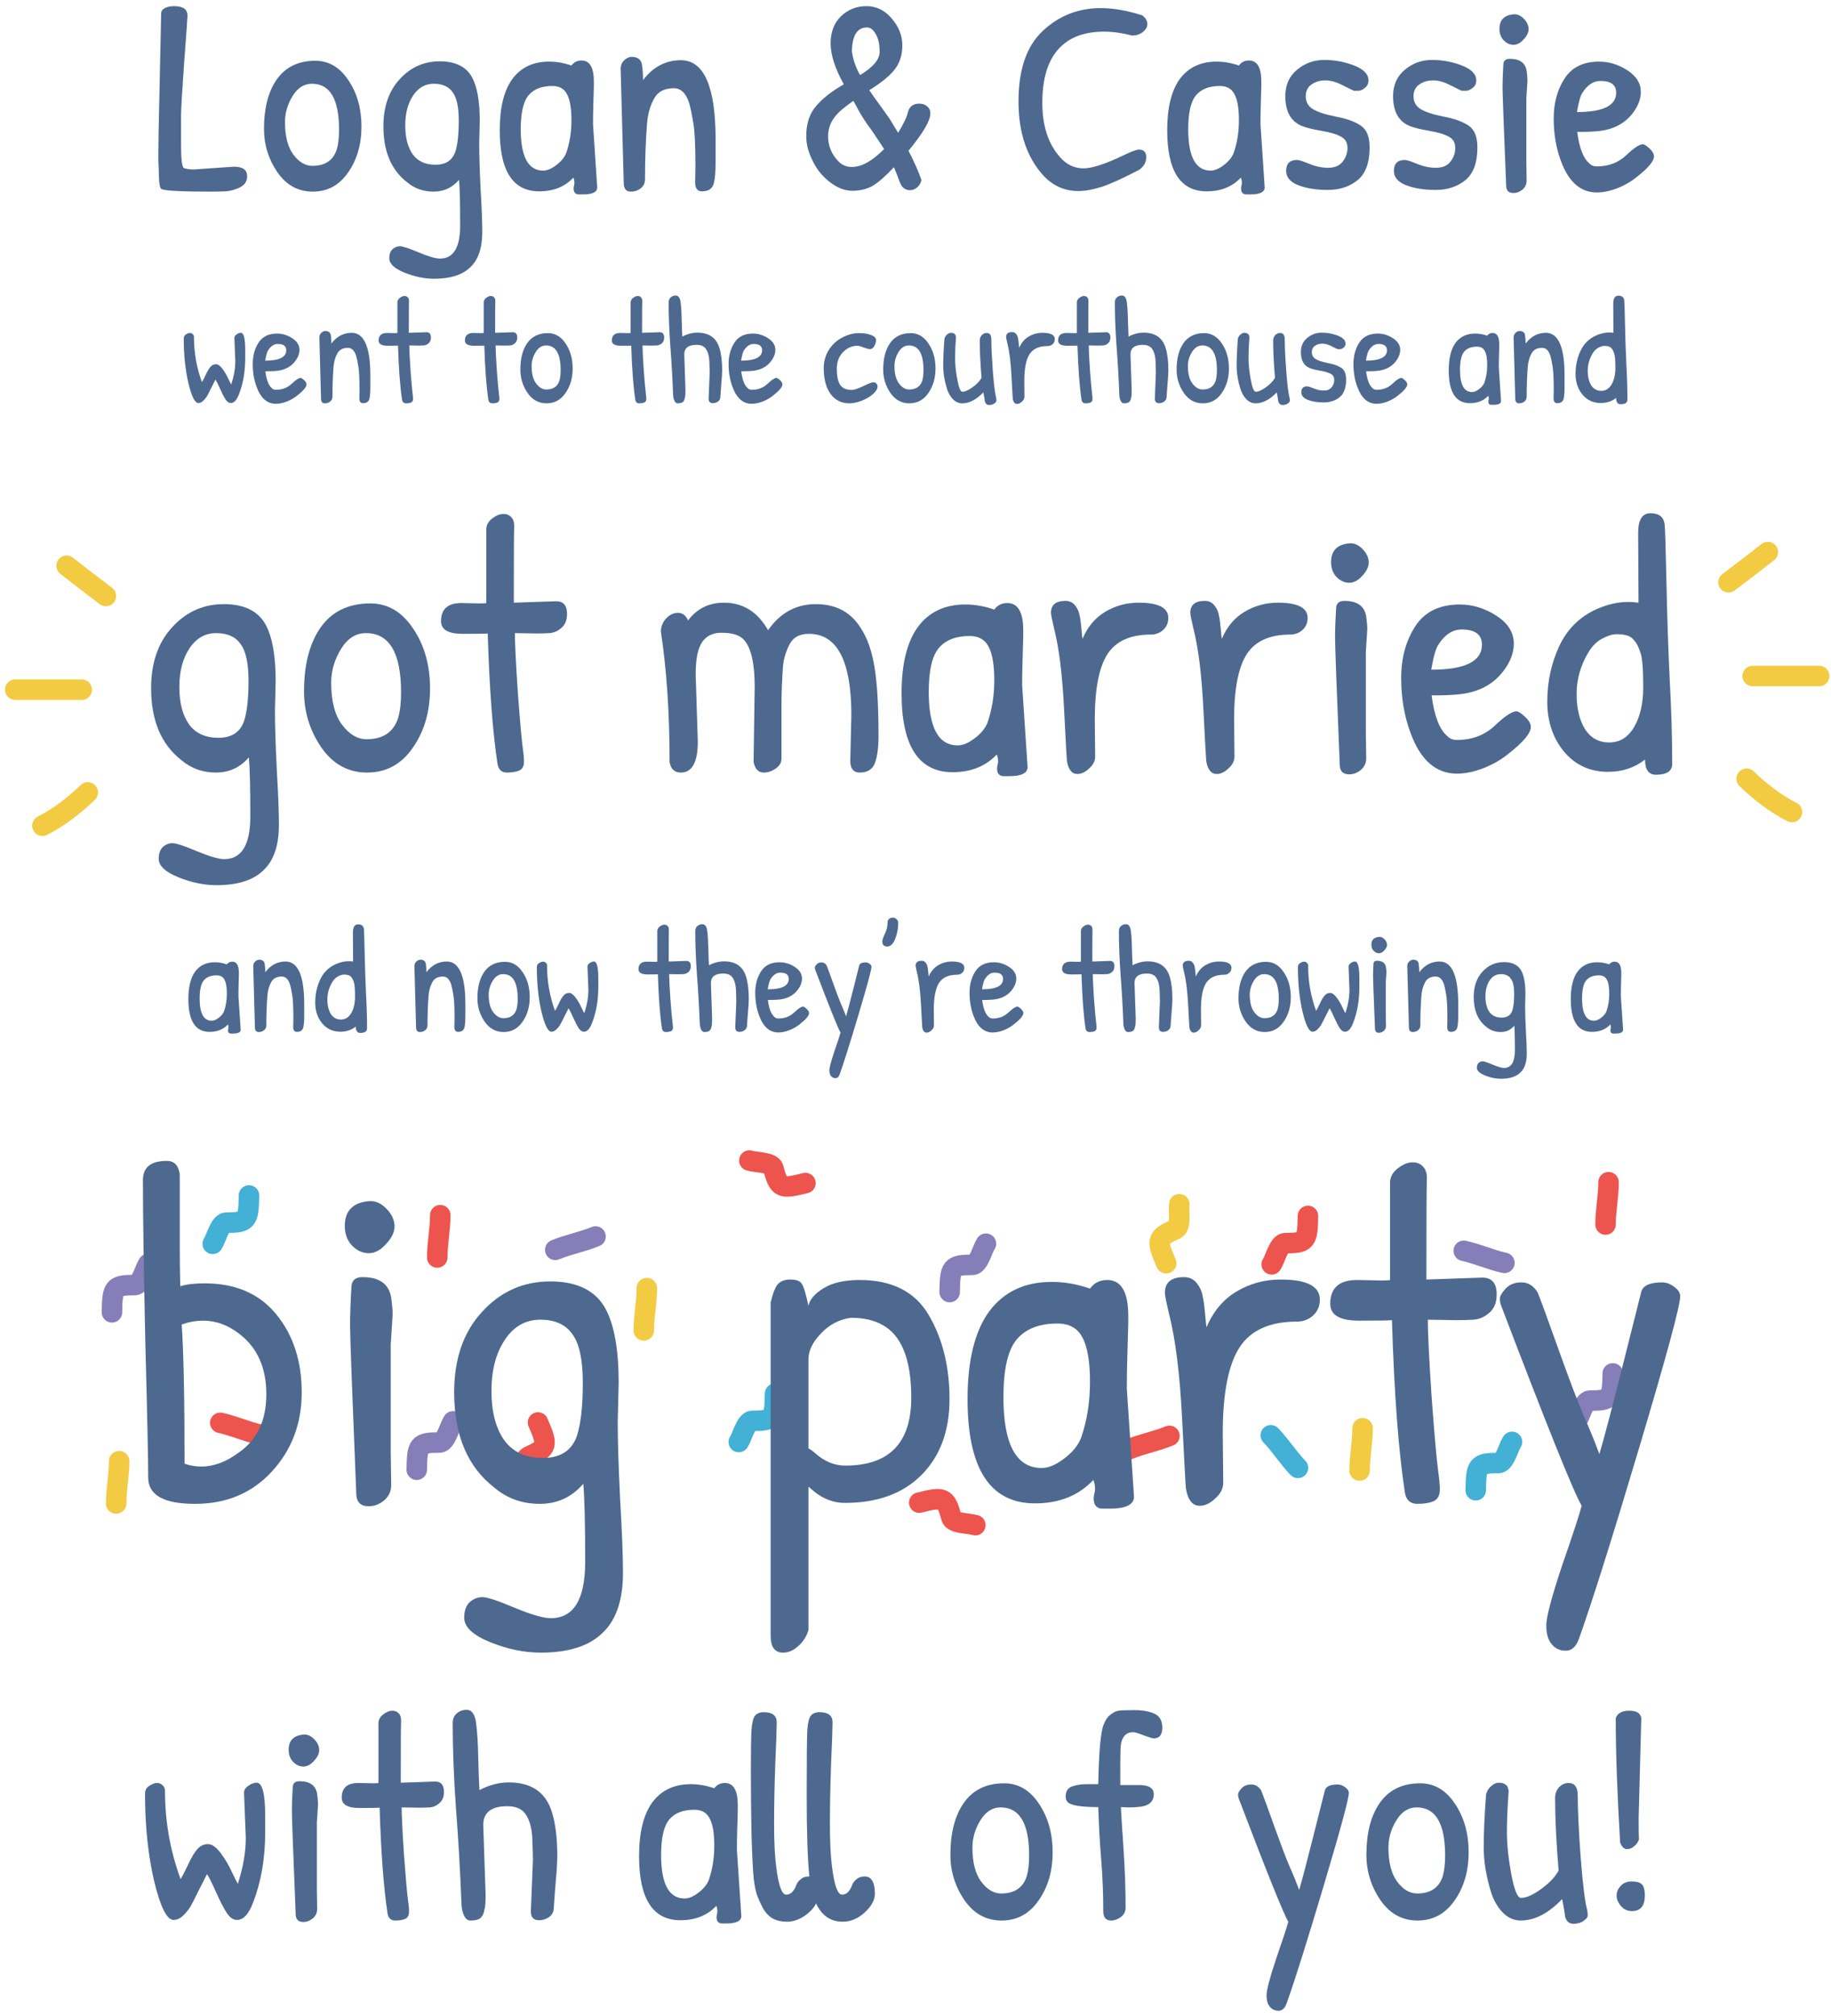 <svg width="268" height="295" viewBox="0 0 268 295" fill="none" xmlns="http://www.w3.org/2000/svg">
<path d="M15.502 87.214C13.568 85.758 11.654 84.285 9.752 82.791" stroke="#F2CB43" stroke-width="3" stroke-linecap="round" stroke-linejoin="round"/>
<path d="M11.963 100.925C8.72 100.925 5.476 100.925 2.233 100.925" stroke="#F2CB43" stroke-width="3" stroke-linecap="round" stroke-linejoin="round"/>
<path d="M12.848 115.963C10.95 117.804 8.594 119.639 6.214 120.828" stroke="#F2CB43" stroke-width="3" stroke-linecap="round" stroke-linejoin="round"/>
<path d="M253 85.214C254.934 83.758 256.848 82.285 258.75 80.791" stroke="#F2CB43" stroke-width="3" stroke-linecap="round" stroke-linejoin="round"/>
<path d="M256.538 98.925C259.782 98.925 263.026 98.925 266.269 98.925" stroke="#F2CB43" stroke-width="3" stroke-linecap="round" stroke-linejoin="round"/>
<path d="M255.654 113.963C257.552 115.804 259.908 117.639 262.288 118.828" stroke="#F2CB43" stroke-width="3" stroke-linecap="round" stroke-linejoin="round"/>
<path d="M16.387 192.039C16.45 188.373 16.594 188.058 19.704 188.058C20.65 188.058 21.176 185.74 21.694 184.962" stroke="#867EB8" stroke-width="3" stroke-linecap="round" stroke-linejoin="round"/>
<path d="M139 189.077C139.063 185.411 139.207 185.096 142.317 185.096C143.263 185.096 143.789 182.778 144.308 182" stroke="#867EB8" stroke-width="3" stroke-linecap="round" stroke-linejoin="round"/>
<path d="M61 215.077C61.063 211.411 61.207 211.096 64.317 211.096C65.263 211.096 65.789 208.778 66.308 208" stroke="#867EB8" stroke-width="3" stroke-linecap="round" stroke-linejoin="round"/>
<path d="M216 218.077C216.063 214.411 216.207 214.096 219.317 214.096C220.263 214.096 220.789 211.778 221.308 211" stroke="#43B0D6" stroke-width="3" stroke-linecap="round" stroke-linejoin="round"/>
<path d="M170.695 184.856C169.241 181.491 169.242 181.144 172.076 179.862C172.937 179.472 172.46 177.143 172.612 176.22" stroke="#F2CB43" stroke-width="3" stroke-linecap="round" stroke-linejoin="round"/>
<path d="M134.549 219.89C138.107 219.003 138.448 219.061 139.253 222.065C139.497 222.978 141.873 222.887 142.758 223.187" stroke="#ED544E" stroke-width="3" stroke-linecap="round" stroke-linejoin="round"/>
<path d="M94.673 188.5C94.673 190.607 94.231 192.614 94.231 194.692" stroke="#F2CB43" stroke-width="3" stroke-linecap="round" stroke-linejoin="round"/>
<path d="M199.442 209C199.442 211.106 199 213.113 199 215.192" stroke="#F2CB43" stroke-width="3" stroke-linecap="round" stroke-linejoin="round"/>
<path d="M235.442 173C235.442 175.106 235 177.113 235 179.192" stroke="#ED544E" stroke-width="3" stroke-linecap="round" stroke-linejoin="round"/>
<path d="M171.168 210.121C169.22 210.924 167.196 211.279 165.274 212.071" stroke="#ED544E" stroke-width="3" stroke-linecap="round" stroke-linejoin="round"/>
<path d="M38.197 209.98C36.14 209.526 34.276 208.661 32.246 208.212" stroke="#ED544E" stroke-width="3" stroke-linecap="round" stroke-linejoin="round"/>
<path d="M236.056 200.979C235.992 204.645 235.848 204.959 232.738 204.959C231.793 204.959 231.267 207.278 230.748 208.055" stroke="#867EB8" stroke-width="3" stroke-linecap="round" stroke-linejoin="round"/>
<path d="M113.442 203.94C113.379 207.606 113.235 207.921 110.125 207.921C109.179 207.921 108.653 210.24 108.135 211.017" stroke="#43B0D6" stroke-width="3" stroke-linecap="round" stroke-linejoin="round"/>
<path d="M191.442 177.94C191.379 181.606 191.235 181.921 188.125 181.921C187.179 181.921 186.653 184.24 186.135 185.017" stroke="#ED544E" stroke-width="3" stroke-linecap="round" stroke-linejoin="round"/>
<path d="M36.442 174.94C36.379 178.606 36.235 178.921 33.125 178.921C32.179 178.921 31.653 181.24 31.135 182.017" stroke="#43B0D6" stroke-width="3" stroke-linecap="round" stroke-linejoin="round"/>
<path d="M78.747 208.161C80.201 211.527 80.2 211.873 77.367 213.155C76.505 213.545 76.982 215.874 76.83 216.797" stroke="#ED544E" stroke-width="3" stroke-linecap="round" stroke-linejoin="round"/>
<path d="M117.893 173.127C114.336 174.014 113.994 173.957 113.19 170.952C112.945 170.039 110.569 170.13 109.684 169.831" stroke="#ED544E" stroke-width="3" stroke-linecap="round" stroke-linejoin="round"/>
<path d="M186.003 210.037C187.463 211.554 188.536 213.307 189.978 214.805" stroke="#43B0D6" stroke-width="3" stroke-linecap="round" stroke-linejoin="round"/>
<path d="M64 184.017C64 181.911 64.442 179.904 64.442 177.825" stroke="#ED544E" stroke-width="3" stroke-linecap="round" stroke-linejoin="round"/>
<path d="M17 220.017C17 217.911 17.442 215.904 17.442 213.825" stroke="#F2CB43" stroke-width="3" stroke-linecap="round" stroke-linejoin="round"/>
<path d="M81.274 182.896C83.222 182.094 85.246 181.738 87.168 180.946" stroke="#867EB8" stroke-width="3" stroke-linecap="round" stroke-linejoin="round"/>
<path d="M214.246 183.037C216.303 183.492 218.167 184.357 220.197 184.805" stroke="#867EB8" stroke-width="3" stroke-linecap="round" stroke-linejoin="round"/>
<path d="M29.029 58.978C28.53 58.978 28.046 58.01 27.577 56.074C27.122 54.123 26.895 51.938 26.895 49.518C26.895 49.269 26.998 49.078 27.203 48.946C27.423 48.799 27.621 48.726 27.797 48.726C27.973 48.726 28.112 48.785 28.215 48.902C28.332 49.005 28.391 49.144 28.391 49.32C28.391 51.608 28.78 53.808 29.557 55.92C29.674 55.744 29.858 55.392 30.107 54.864C30.356 54.321 30.591 53.925 30.811 53.676C31.031 53.427 31.295 53.302 31.603 53.302C31.911 53.302 32.234 53.529 32.571 53.984C32.908 54.439 33.194 54.93 33.429 55.458C33.678 55.971 33.818 56.243 33.847 56.272C34.243 55.04 34.441 53.896 34.441 52.84L34.309 49.496C34.294 49.276 34.397 49.093 34.617 48.946C34.837 48.785 35.05 48.704 35.255 48.704C35.68 48.704 35.893 49.533 35.893 51.19V52.4C35.893 54.365 35.592 56.118 34.991 57.658C34.668 58.538 34.265 58.978 33.781 58.978C33.502 58.978 33.246 58.802 33.011 58.45C32.776 58.083 32.512 57.57 32.219 56.91C31.926 56.25 31.698 55.795 31.537 55.546L30.877 56.844C30.628 57.357 30.437 57.731 30.305 57.966C30.173 58.186 29.99 58.413 29.755 58.648C29.52 58.868 29.278 58.978 29.029 58.978Z" fill="#4D6990"/>
<path d="M40.555 48.814C41.332 48.814 42.073 49.041 42.777 49.496C43.481 49.951 43.833 50.515 43.833 51.19C43.833 51.85 43.547 52.495 42.975 53.126C42.403 53.742 41.64 54.116 40.687 54.248C40.276 54.307 39.66 54.336 38.839 54.336C39 55.583 39.315 56.404 39.785 56.8C39.931 56.961 40.129 57.042 40.379 57.042C41.288 57.042 42.051 56.756 42.667 56.184C43.283 55.597 43.723 55.304 43.987 55.304C44.104 55.304 44.28 55.414 44.515 55.634C44.749 55.854 44.867 56.059 44.867 56.25C44.867 56.631 44.405 57.181 43.481 57.9C43.07 58.237 42.571 58.523 41.985 58.758C41.413 58.978 40.877 59.088 40.379 59.088C39.103 59.088 38.164 58.267 37.563 56.624C37.181 55.612 36.991 54.497 36.991 53.28C36.991 52.063 37.277 51.014 37.849 50.134C38.421 49.254 39.323 48.814 40.555 48.814ZM40.665 50.332C40.107 50.332 39.631 50.647 39.235 51.278C39.088 51.498 38.949 51.997 38.817 52.774C40.87 52.774 41.897 52.268 41.897 51.256C41.897 50.64 41.486 50.332 40.665 50.332Z" fill="#4D6990"/>
<path d="M46.988 58.318L46.746 49.386C46.746 49.107 46.842 48.88 47.032 48.704C47.223 48.528 47.414 48.44 47.604 48.44C48.074 48.44 48.345 48.638 48.418 49.034C48.477 49.43 48.506 49.841 48.506 50.266C49.298 49.225 50.288 48.704 51.476 48.704C53.295 48.704 54.204 50.779 54.204 54.93C54.204 55.311 54.204 55.891 54.204 56.668C54.204 57.431 54.16 57.988 54.072 58.34C53.97 58.78 53.654 59 53.126 59C52.774 59 52.598 58.765 52.598 58.296L52.62 57.064C52.62 55.363 52.562 54.204 52.444 53.588C52.342 52.957 52.239 52.459 52.136 52.092C51.887 51.3 51.484 50.904 50.926 50.904C50.193 50.904 49.68 51.168 49.386 51.696C49.064 52.268 48.873 52.943 48.814 53.72C48.712 55.084 48.66 56.529 48.66 58.054C48.66 58.347 48.55 58.582 48.33 58.758C48.11 58.934 47.846 59.022 47.538 59.022C47.172 59.022 46.988 58.787 46.988 58.318Z" fill="#4D6990"/>
<path d="M56.65 48.726L57.749 48.748C57.999 48.748 58.138 48.741 58.167 48.726V44.216C58.182 43.967 58.307 43.754 58.541 43.578C58.776 43.402 58.996 43.314 59.202 43.314C59.407 43.314 59.568 43.38 59.685 43.512C59.818 43.644 59.876 43.849 59.861 44.128C59.847 44.407 59.84 45.932 59.84 48.704L62.413 48.616C62.853 48.616 63.074 48.873 63.074 49.386C63.074 49.767 62.956 50.053 62.721 50.244C62.502 50.435 62.26 50.537 61.995 50.552C61.746 50.567 61.497 50.574 61.248 50.574L59.906 50.552C59.906 51.153 59.964 52.341 60.081 54.116C60.214 55.891 60.316 57.042 60.389 57.57C60.463 58.083 60.477 58.421 60.434 58.582C60.389 58.729 60.309 58.831 60.191 58.89C60.001 58.978 59.744 59.022 59.422 59.022C59.099 59.022 58.908 58.846 58.849 58.494C58.556 56.573 58.358 53.933 58.255 50.574C58.123 50.589 57.617 50.596 56.737 50.596C55.858 50.596 55.417 50.339 55.417 49.826C55.417 49.093 55.828 48.726 56.65 48.726Z" fill="#4D6990"/>
<path d="M69.282 48.726L70.382 48.748C70.632 48.748 70.771 48.741 70.8 48.726V44.216C70.815 43.967 70.94 43.754 71.174 43.578C71.409 43.402 71.629 43.314 71.834 43.314C72.04 43.314 72.201 43.38 72.318 43.512C72.45 43.644 72.509 43.849 72.494 44.128C72.48 44.407 72.472 45.932 72.472 48.704L75.046 48.616C75.486 48.616 75.706 48.873 75.706 49.386C75.706 49.767 75.589 50.053 75.354 50.244C75.134 50.435 74.892 50.537 74.628 50.552C74.379 50.567 74.13 50.574 73.88 50.574L72.538 50.552C72.538 51.153 72.597 52.341 72.714 54.116C72.846 55.891 72.949 57.042 73.022 57.57C73.096 58.083 73.11 58.421 73.066 58.582C73.022 58.729 72.942 58.831 72.824 58.89C72.634 58.978 72.377 59.022 72.054 59.022C71.732 59.022 71.541 58.846 71.482 58.494C71.189 56.573 70.991 53.933 70.888 50.574C70.756 50.589 70.25 50.596 69.37 50.596C68.49 50.596 68.05 50.339 68.05 49.826C68.05 49.093 68.461 48.726 69.282 48.726Z" fill="#4D6990"/>
<path d="M80.189 48.748C81.245 48.748 82.11 49.254 82.785 50.266C83.474 51.278 83.819 52.495 83.819 53.918C83.819 55.326 83.467 56.529 82.763 57.526C82.073 58.523 81.15 59.022 79.991 59.022C78.847 59.022 77.923 58.516 77.219 57.504C76.515 56.477 76.163 55.341 76.163 54.094C76.163 52.495 76.486 51.219 77.131 50.266C77.82 49.254 78.84 48.748 80.189 48.748ZM79.925 50.552C79.309 50.552 78.803 50.875 78.407 51.52C78.011 52.165 77.813 52.847 77.813 53.566C77.813 54.681 78.033 55.531 78.473 56.118C78.913 56.705 79.412 56.998 79.969 56.998C80.966 56.998 81.604 56.565 81.883 55.7C82 55.289 82.059 54.776 82.059 54.16C82.059 51.755 81.347 50.552 79.925 50.552Z" fill="#4D6990"/>
<path d="M90.788 48.726L91.888 48.748C92.138 48.748 92.277 48.741 92.306 48.726V44.216C92.321 43.967 92.445 43.754 92.68 43.578C92.915 43.402 93.135 43.314 93.34 43.314C93.546 43.314 93.707 43.38 93.824 43.512C93.956 43.644 94.015 43.849 94 44.128C93.986 44.407 93.978 45.932 93.978 48.704L96.552 48.616C96.992 48.616 97.212 48.873 97.212 49.386C97.212 49.767 97.095 50.053 96.86 50.244C96.64 50.435 96.398 50.537 96.134 50.552C95.885 50.567 95.635 50.574 95.386 50.574L94.044 50.552C94.044 51.153 94.103 52.341 94.22 54.116C94.352 55.891 94.455 57.042 94.528 57.57C94.602 58.083 94.616 58.421 94.572 58.582C94.528 58.729 94.448 58.831 94.33 58.89C94.139 58.978 93.883 59.022 93.56 59.022C93.237 59.022 93.047 58.846 92.988 58.494C92.695 56.573 92.497 53.933 92.394 50.574C92.262 50.589 91.756 50.596 90.876 50.596C89.996 50.596 89.556 50.339 89.556 49.826C89.556 49.093 89.967 48.726 90.788 48.726Z" fill="#4D6990"/>
<path d="M100.155 51.872L100.331 57.064C100.331 57.709 100.301 58.083 100.243 58.186C100.213 58.45 100.125 58.655 99.979 58.802C99.847 58.949 99.583 59.022 99.187 59.022C98.996 59.022 98.842 58.905 98.725 58.67C98.607 58.421 98.541 58.142 98.527 57.834C98.424 55.253 98.285 52.833 98.109 50.574C97.947 48.301 97.867 46.189 97.867 44.238C97.867 43.93 97.969 43.688 98.175 43.512C98.38 43.336 98.622 43.248 98.901 43.248C99.311 43.248 99.553 43.6 99.627 44.304C99.715 45.008 99.766 45.888 99.781 46.944C99.81 48 99.839 48.77 99.869 49.254C100.602 48.873 101.335 48.682 102.069 48.682C103.77 48.682 104.848 49.43 105.303 50.926C105.567 51.777 105.699 52.869 105.699 54.204C105.699 54.644 105.655 55.341 105.567 56.294C105.493 57.233 105.449 57.841 105.435 58.12C105.42 58.399 105.295 58.619 105.061 58.78C104.841 58.927 104.599 59 104.335 59C103.924 59 103.719 58.78 103.719 58.34L103.873 54.512C103.873 54.189 103.858 53.654 103.829 52.906C103.799 52.158 103.645 51.564 103.367 51.124C103.103 50.684 102.633 50.464 101.959 50.464C100.756 50.464 100.155 50.933 100.155 51.872Z" fill="#4D6990"/>
<path d="M110.207 48.814C110.984 48.814 111.725 49.041 112.429 49.496C113.133 49.951 113.485 50.515 113.485 51.19C113.485 51.85 113.199 52.495 112.627 53.126C112.055 53.742 111.292 54.116 110.339 54.248C109.928 54.307 109.312 54.336 108.491 54.336C108.652 55.583 108.968 56.404 109.437 56.8C109.584 56.961 109.782 57.042 110.031 57.042C110.94 57.042 111.703 56.756 112.319 56.184C112.935 55.597 113.375 55.304 113.639 55.304C113.756 55.304 113.932 55.414 114.167 55.634C114.402 55.854 114.519 56.059 114.519 56.25C114.519 56.631 114.057 57.181 113.133 57.9C112.722 58.237 112.224 58.523 111.637 58.758C111.065 58.978 110.53 59.088 110.031 59.088C108.755 59.088 107.816 58.267 107.215 56.624C106.834 55.612 106.643 54.497 106.643 53.28C106.643 52.063 106.929 51.014 107.501 50.134C108.073 49.254 108.975 48.814 110.207 48.814ZM110.317 50.332C109.76 50.332 109.283 50.647 108.887 51.278C108.74 51.498 108.601 51.997 108.469 52.774C110.522 52.774 111.549 52.268 111.549 51.256C111.549 50.64 111.138 50.332 110.317 50.332Z" fill="#4D6990"/>
<path d="M120.567 53.852C120.567 52.869 120.824 51.975 121.337 51.168C121.865 50.361 122.532 49.76 123.339 49.364C124.146 48.953 124.93 48.748 125.693 48.748C126.456 48.748 127.064 48.843 127.519 49.034C127.988 49.21 128.223 49.452 128.223 49.76C128.223 50.053 128.135 50.354 127.959 50.662C127.798 50.955 127.578 51.102 127.299 51.102C127.196 51.102 126.91 51.021 126.441 50.86C125.986 50.684 125.693 50.596 125.561 50.596C124.71 50.596 123.984 50.911 123.383 51.542C122.782 52.158 122.481 52.979 122.481 54.006C122.481 55.033 122.642 55.803 122.965 56.316C123.302 56.815 123.874 57.064 124.681 57.064C125.004 57.064 125.554 56.881 126.331 56.514C127.123 56.133 127.614 55.942 127.805 55.942C127.996 55.942 128.15 56.001 128.267 56.118C128.384 56.235 128.443 56.382 128.443 56.558C128.443 56.91 128.216 57.284 127.761 57.68C127.321 58.061 126.771 58.384 126.111 58.648C125.451 58.897 124.857 59.022 124.329 59.022C123.156 59.022 122.232 58.56 121.557 57.636C120.897 56.712 120.567 55.451 120.567 53.852Z" fill="#4D6990"/>
<path d="M133.298 48.748C134.354 48.748 135.22 49.254 135.894 50.266C136.584 51.278 136.928 52.495 136.928 53.918C136.928 55.326 136.576 56.529 135.872 57.526C135.183 58.523 134.259 59.022 133.1 59.022C131.956 59.022 131.032 58.516 130.328 57.504C129.624 56.477 129.272 55.341 129.272 54.094C129.272 52.495 129.595 51.219 130.24 50.266C130.93 49.254 131.949 48.748 133.298 48.748ZM133.034 50.552C132.418 50.552 131.912 50.875 131.516 51.52C131.12 52.165 130.922 52.847 130.922 53.566C130.922 54.681 131.142 55.531 131.582 56.118C132.022 56.705 132.521 56.998 133.078 56.998C134.076 56.998 134.714 56.565 134.992 55.7C135.11 55.289 135.168 54.776 135.168 54.16C135.168 51.755 134.457 50.552 133.034 50.552Z" fill="#4D6990"/>
<path d="M138.233 49.584C138.292 49.335 138.417 49.129 138.607 48.968C138.798 48.792 138.989 48.704 139.179 48.704C139.385 48.704 139.539 48.741 139.641 48.814C139.759 48.887 139.825 48.953 139.839 49.012C139.869 49.071 139.898 49.173 139.927 49.32C139.839 50.464 139.795 51.498 139.795 52.422C139.795 53.331 139.905 54.38 140.125 55.568C140.345 56.741 140.587 57.328 140.851 57.328C141.247 57.328 141.746 57.108 142.347 56.668C142.963 56.228 143.403 55.766 143.667 55.282C143.491 53.17 143.403 51.359 143.403 49.848C143.403 49.54 143.499 49.276 143.689 49.056C143.895 48.836 144.137 48.726 144.415 48.726C144.87 48.726 145.097 49.034 145.097 49.65C145.097 50.691 145.171 52.239 145.317 54.292C145.479 56.345 145.64 57.651 145.801 58.208C145.831 58.325 145.845 58.465 145.845 58.626C145.845 58.773 145.743 58.912 145.537 59.044C145.347 59.191 145.09 59.264 144.767 59.264C144.459 59.264 144.254 59.088 144.151 58.736C144.122 58.443 144.049 58.003 143.931 57.416C142.905 58.487 141.871 59.022 140.829 59.022C140.345 59.022 139.913 58.839 139.531 58.472C139.15 58.105 138.849 57.607 138.629 56.976C138.248 55.759 138.057 54.615 138.057 53.544C138.057 52.473 138.116 51.153 138.233 49.584Z" fill="#4D6990"/>
<path d="M149.924 55.788L149.946 58.054C149.946 58.318 149.821 58.56 149.572 58.78C149.337 59 149.103 59.11 148.868 59.11C148.531 59.11 148.318 58.846 148.23 58.318C148.215 58.201 148.156 57.13 148.054 55.106C147.951 53.067 147.753 51.469 147.46 50.31C147.328 49.753 147.262 49.423 147.262 49.32C147.262 48.836 147.555 48.594 148.142 48.594C148.391 48.594 148.589 48.689 148.736 48.88C148.882 49.071 148.97 49.269 149 49.474C149.044 49.665 149.08 49.929 149.11 50.266C149.139 50.603 149.161 50.816 149.176 50.904C149.484 50.171 149.946 49.621 150.562 49.254C151.178 48.887 151.852 48.704 152.586 48.704C153.788 48.704 154.39 49.012 154.39 49.628C154.39 49.936 154.28 50.185 154.06 50.376C153.854 50.552 153.612 50.64 153.334 50.64C152.087 50.64 151.207 51.036 150.694 51.828C150.18 52.62 149.924 53.94 149.924 55.788Z" fill="#4D6990"/>
<path d="M156.101 48.726L157.201 48.748C157.45 48.748 157.589 48.741 157.619 48.726V44.216C157.633 43.967 157.758 43.754 157.993 43.578C158.227 43.402 158.447 43.314 158.653 43.314C158.858 43.314 159.019 43.38 159.137 43.512C159.269 43.644 159.327 43.849 159.313 44.128C159.298 44.407 159.291 45.932 159.291 48.704L161.865 48.616C162.305 48.616 162.525 48.873 162.525 49.386C162.525 49.767 162.407 50.053 162.173 50.244C161.953 50.435 161.711 50.537 161.447 50.552C161.197 50.567 160.948 50.574 160.699 50.574L159.357 50.552C159.357 51.153 159.415 52.341 159.533 54.116C159.665 55.891 159.767 57.042 159.841 57.57C159.914 58.083 159.929 58.421 159.885 58.582C159.841 58.729 159.76 58.831 159.643 58.89C159.452 58.978 159.195 59.022 158.873 59.022C158.55 59.022 158.359 58.846 158.301 58.494C158.007 56.573 157.809 53.933 157.707 50.574C157.575 50.589 157.069 50.596 156.189 50.596C155.309 50.596 154.869 50.339 154.869 49.826C154.869 49.093 155.279 48.726 156.101 48.726Z" fill="#4D6990"/>
<path d="M165.467 51.872L165.643 57.064C165.643 57.709 165.614 58.083 165.555 58.186C165.526 58.45 165.438 58.655 165.291 58.802C165.159 58.949 164.895 59.022 164.499 59.022C164.309 59.022 164.155 58.905 164.037 58.67C163.92 58.421 163.854 58.142 163.839 57.834C163.737 55.253 163.597 52.833 163.421 50.574C163.26 48.301 163.179 46.189 163.179 44.238C163.179 43.93 163.282 43.688 163.487 43.512C163.693 43.336 163.935 43.248 164.213 43.248C164.624 43.248 164.866 43.6 164.939 44.304C165.027 45.008 165.079 45.888 165.093 46.944C165.123 48 165.152 48.77 165.181 49.254C165.915 48.873 166.648 48.682 167.381 48.682C169.083 48.682 170.161 49.43 170.615 50.926C170.879 51.777 171.011 52.869 171.011 54.204C171.011 54.644 170.967 55.341 170.879 56.294C170.806 57.233 170.762 57.841 170.747 58.12C170.733 58.399 170.608 58.619 170.373 58.78C170.153 58.927 169.911 59 169.647 59C169.237 59 169.031 58.78 169.031 58.34L169.185 54.512C169.185 54.189 169.171 53.654 169.141 52.906C169.112 52.158 168.958 51.564 168.679 51.124C168.415 50.684 167.946 50.464 167.271 50.464C166.069 50.464 165.467 50.933 165.467 51.872Z" fill="#4D6990"/>
<path d="M176.245 48.748C177.301 48.748 178.167 49.254 178.841 50.266C179.531 51.278 179.875 52.495 179.875 53.918C179.875 55.326 179.523 56.529 178.819 57.526C178.13 58.523 177.206 59.022 176.047 59.022C174.903 59.022 173.979 58.516 173.275 57.504C172.571 56.477 172.219 55.341 172.219 54.094C172.219 52.495 172.542 51.219 173.187 50.266C173.877 49.254 174.896 48.748 176.245 48.748ZM175.981 50.552C175.365 50.552 174.859 50.875 174.463 51.52C174.067 52.165 173.869 52.847 173.869 53.566C173.869 54.681 174.089 55.531 174.529 56.118C174.969 56.705 175.468 56.998 176.025 56.998C177.023 56.998 177.661 56.565 177.939 55.7C178.057 55.289 178.115 54.776 178.115 54.16C178.115 51.755 177.404 50.552 175.981 50.552Z" fill="#4D6990"/>
<path d="M181.181 49.584C181.239 49.335 181.364 49.129 181.555 48.968C181.745 48.792 181.936 48.704 182.127 48.704C182.332 48.704 182.486 48.741 182.589 48.814C182.706 48.887 182.772 48.953 182.786 49.012C182.816 49.071 182.845 49.173 182.875 49.32C182.787 50.464 182.743 51.498 182.743 52.422C182.743 53.331 182.853 54.38 183.073 55.568C183.293 56.741 183.535 57.328 183.799 57.328C184.195 57.328 184.693 57.108 185.295 56.668C185.911 56.228 186.351 55.766 186.615 55.282C186.439 53.17 186.351 51.359 186.351 49.848C186.351 49.54 186.446 49.276 186.637 49.056C186.842 48.836 187.084 48.726 187.363 48.726C187.817 48.726 188.045 49.034 188.045 49.65C188.045 50.691 188.118 52.239 188.265 54.292C188.426 56.345 188.587 57.651 188.749 58.208C188.778 58.325 188.793 58.465 188.793 58.626C188.793 58.773 188.69 58.912 188.485 59.044C188.294 59.191 188.037 59.264 187.715 59.264C187.407 59.264 187.201 59.088 187.099 58.736C187.069 58.443 186.996 58.003 186.879 57.416C185.852 58.487 184.818 59.022 183.777 59.022C183.293 59.022 182.86 58.839 182.479 58.472C182.097 58.105 181.797 57.607 181.577 56.976C181.195 55.759 181.005 54.615 181.005 53.544C181.005 52.473 181.063 51.153 181.181 49.584Z" fill="#4D6990"/>
<path d="M190.407 51.52C190.407 50.655 190.715 49.965 191.331 49.452C191.947 48.939 192.658 48.682 193.465 48.682C194.286 48.682 195.071 48.829 195.819 49.122C196.567 49.415 196.941 49.804 196.941 50.288C196.941 50.537 196.846 50.735 196.655 50.882C196.464 51.029 196.296 51.102 196.149 51.102C196.017 51.102 195.907 51.102 195.819 51.102C195.746 51.087 195.452 50.948 194.939 50.684C194.44 50.42 193.978 50.288 193.553 50.288C193.128 50.288 192.761 50.398 192.453 50.618C192.16 50.823 192.013 51.131 192.013 51.542C192.013 51.953 192.182 52.275 192.519 52.51C192.871 52.745 193.48 52.95 194.345 53.126C195.21 53.287 195.87 53.522 196.325 53.83C196.794 54.138 197.029 54.71 197.029 55.546C197.029 56.763 196.706 57.629 196.061 58.142C195.43 58.641 194.66 58.89 193.751 58.89C192.842 58.89 192.064 58.765 191.419 58.516C190.788 58.267 190.473 57.893 190.473 57.394C190.473 56.822 190.759 56.536 191.331 56.536C191.478 56.536 191.8 56.639 192.299 56.844C192.798 57.049 193.289 57.152 193.773 57.152C194.272 57.152 194.646 56.998 194.895 56.69C195.159 56.367 195.291 56.001 195.291 55.59C195.291 55.179 195.122 54.886 194.785 54.71C194.448 54.519 193.934 54.365 193.245 54.248C192.556 54.131 192.05 54.006 191.727 53.874C190.847 53.522 190.407 52.737 190.407 51.52Z" fill="#4D6990"/>
<path d="M201.666 48.814C202.443 48.814 203.184 49.041 203.888 49.496C204.592 49.951 204.944 50.515 204.944 51.19C204.944 51.85 204.658 52.495 204.086 53.126C203.514 53.742 202.751 54.116 201.798 54.248C201.387 54.307 200.771 54.336 199.95 54.336C200.111 55.583 200.427 56.404 200.896 56.8C201.043 56.961 201.241 57.042 201.49 57.042C202.399 57.042 203.162 56.756 203.778 56.184C204.394 55.597 204.834 55.304 205.098 55.304C205.215 55.304 205.391 55.414 205.626 55.634C205.861 55.854 205.978 56.059 205.978 56.25C205.978 56.631 205.516 57.181 204.592 57.9C204.181 58.237 203.683 58.523 203.096 58.758C202.524 58.978 201.989 59.088 201.49 59.088C200.214 59.088 199.275 58.267 198.674 56.624C198.293 55.612 198.102 54.497 198.102 53.28C198.102 52.063 198.388 51.014 198.96 50.134C199.532 49.254 200.434 48.814 201.666 48.814ZM201.776 50.332C201.219 50.332 200.742 50.647 200.346 51.278C200.199 51.498 200.06 51.997 199.928 52.774C201.981 52.774 203.008 52.268 203.008 51.256C203.008 50.64 202.597 50.332 201.776 50.332Z" fill="#4D6990"/>
<path d="M218.472 48.726C219.117 48.726 219.44 49.276 219.44 50.376C219.44 50.493 219.44 50.618 219.44 50.75L219.396 52.29C219.381 52.774 219.374 53.251 219.374 53.72L219.704 58.692C219.704 59.059 219.33 59.242 218.582 59.242C218.538 59.242 218.428 59.242 218.252 59.242C218.091 59.242 217.973 59.176 217.9 59.044C217.841 58.912 217.834 58.751 217.878 58.56C217.937 58.369 217.922 58.157 217.834 57.922C217.159 58.641 216.265 59 215.15 59C213.082 59 212.048 57.401 212.048 54.204C212.048 52.429 212.378 51.087 213.038 50.178C213.713 49.269 214.673 48.814 215.92 48.814C216.507 48.814 217.093 48.917 217.68 49.122C217.871 48.858 218.135 48.726 218.472 48.726ZM216.184 50.728C215.348 50.728 214.725 50.97 214.314 51.454C213.903 51.938 213.698 52.825 213.698 54.116C213.698 56.287 214.285 57.372 215.458 57.372C215.766 57.372 216.103 57.233 216.47 56.954C216.851 56.675 217.115 56.36 217.262 56.008C217.541 55.216 217.68 54.351 217.68 53.412C217.68 52.473 217.563 51.791 217.328 51.366C217.108 50.941 216.727 50.728 216.184 50.728Z" fill="#4D6990"/>
<path d="M221.785 58.318L221.543 49.386C221.543 49.107 221.638 48.88 221.829 48.704C222.02 48.528 222.21 48.44 222.401 48.44C222.87 48.44 223.142 48.638 223.215 49.034C223.274 49.43 223.303 49.841 223.303 50.266C224.095 49.225 225.085 48.704 226.273 48.704C228.092 48.704 229.001 50.779 229.001 54.93C229.001 55.311 229.001 55.891 229.001 56.668C229.001 57.431 228.957 57.988 228.869 58.34C228.766 58.78 228.451 59 227.923 59C227.571 59 227.395 58.765 227.395 58.296L227.417 57.064C227.417 55.363 227.358 54.204 227.241 53.588C227.138 52.957 227.036 52.459 226.933 52.092C226.684 51.3 226.28 50.904 225.723 50.904C224.99 50.904 224.476 51.168 224.183 51.696C223.86 52.268 223.67 52.943 223.611 53.72C223.508 55.084 223.457 56.529 223.457 58.054C223.457 58.347 223.347 58.582 223.127 58.758C222.907 58.934 222.643 59.022 222.335 59.022C221.968 59.022 221.785 58.787 221.785 58.318Z" fill="#4D6990"/>
<path d="M236.154 48.704L236.132 44.458C236.132 43.666 236.382 43.27 236.88 43.27C237.394 43.27 237.68 43.49 237.738 43.93C237.768 44.121 237.804 45.272 237.848 47.384C237.892 49.496 237.958 51.476 238.046 53.324C238.149 55.172 238.2 56.895 238.2 58.494C238.2 58.934 237.87 59.154 237.21 59.154C236.77 59.154 236.55 58.846 236.55 58.23C235.92 58.729 235.172 58.978 234.306 58.978C233.206 58.978 232.312 58.567 231.622 57.746C230.948 56.925 230.61 55.913 230.61 54.71C230.61 53.507 230.852 52.385 231.336 51.344C231.835 50.288 232.605 49.533 233.646 49.078C234.292 48.799 234.915 48.66 235.516 48.66C235.736 48.66 235.949 48.675 236.154 48.704ZM236.264 51.718C236.162 51.395 236.037 51.153 235.89 50.992C235.744 50.816 235.582 50.713 235.406 50.684C235.245 50.64 235.047 50.618 234.812 50.618C234.578 50.618 234.292 50.706 233.954 50.882C233.617 51.058 233.331 51.344 233.096 51.74C232.627 52.532 232.392 53.368 232.392 54.248C232.392 55.113 232.561 55.825 232.898 56.382C233.25 56.925 233.742 57.196 234.372 57.196C235.018 57.196 235.524 56.881 235.89 56.25C236.257 55.619 236.44 54.813 236.44 53.83C236.44 52.73 236.382 52.026 236.264 51.718Z" fill="#4D6990"/>
<path d="M33.996 140.726C34.642 140.726 34.964 141.276 34.964 142.376C34.964 142.493 34.964 142.618 34.964 142.75L34.92 144.29C34.906 144.774 34.898 145.251 34.898 145.72L35.228 150.692C35.228 151.059 34.854 151.242 34.106 151.242C34.062 151.242 33.952 151.242 33.776 151.242C33.615 151.242 33.498 151.176 33.424 151.044C33.366 150.912 33.358 150.751 33.402 150.56C33.461 150.369 33.446 150.157 33.358 149.922C32.684 150.641 31.789 151 30.674 151C28.606 151 27.572 149.401 27.572 146.204C27.572 144.429 27.902 143.087 28.562 142.178C29.237 141.269 30.198 140.814 31.444 140.814C32.031 140.814 32.618 140.917 33.204 141.122C33.395 140.858 33.659 140.726 33.996 140.726ZM31.708 142.728C30.872 142.728 30.249 142.97 29.838 143.454C29.428 143.938 29.222 144.825 29.222 146.116C29.222 148.287 29.809 149.372 30.982 149.372C31.29 149.372 31.628 149.233 31.994 148.954C32.376 148.675 32.64 148.36 32.786 148.008C33.065 147.216 33.204 146.351 33.204 145.412C33.204 144.473 33.087 143.791 32.852 143.366C32.632 142.941 32.251 142.728 31.708 142.728Z" fill="#4D6990"/>
<path d="M37.309 150.318L37.068 141.386C37.068 141.107 37.163 140.88 37.353 140.704C37.544 140.528 37.735 140.44 37.925 140.44C38.395 140.44 38.666 140.638 38.739 141.034C38.798 141.43 38.828 141.841 38.828 142.266C39.62 141.225 40.609 140.704 41.797 140.704C43.616 140.704 44.526 142.779 44.526 146.93C44.526 147.311 44.526 147.891 44.526 148.668C44.526 149.431 44.481 149.988 44.394 150.34C44.291 150.78 43.975 151 43.447 151C43.096 151 42.919 150.765 42.919 150.296L42.941 149.064C42.941 147.363 42.883 146.204 42.766 145.588C42.663 144.957 42.56 144.459 42.458 144.092C42.208 143.3 41.805 142.904 41.248 142.904C40.514 142.904 40.001 143.168 39.708 143.696C39.385 144.268 39.194 144.943 39.136 145.72C39.033 147.084 38.981 148.529 38.981 150.054C38.981 150.347 38.871 150.582 38.651 150.758C38.431 150.934 38.167 151.022 37.859 151.022C37.493 151.022 37.309 150.787 37.309 150.318Z" fill="#4D6990"/>
<path d="M51.679 140.704L51.657 136.458C51.657 135.666 51.906 135.27 52.405 135.27C52.918 135.27 53.204 135.49 53.263 135.93C53.292 136.121 53.329 137.272 53.373 139.384C53.417 141.496 53.483 143.476 53.571 145.324C53.673 147.172 53.725 148.895 53.725 150.494C53.725 150.934 53.395 151.154 52.735 151.154C52.295 151.154 52.075 150.846 52.075 150.23C51.444 150.729 50.696 150.978 49.831 150.978C48.731 150.978 47.836 150.567 47.147 149.746C46.472 148.925 46.135 147.913 46.135 146.71C46.135 145.507 46.377 144.385 46.861 143.344C47.359 142.288 48.129 141.533 49.171 141.078C49.816 140.799 50.439 140.66 51.041 140.66C51.261 140.66 51.473 140.675 51.679 140.704ZM51.789 143.718C51.686 143.395 51.561 143.153 51.415 142.992C51.268 142.816 51.107 142.713 50.931 142.684C50.769 142.64 50.571 142.618 50.337 142.618C50.102 142.618 49.816 142.706 49.479 142.882C49.141 143.058 48.855 143.344 48.621 143.74C48.151 144.532 47.917 145.368 47.917 146.248C47.917 147.113 48.085 147.825 48.423 148.382C48.775 148.925 49.266 149.196 49.897 149.196C50.542 149.196 51.048 148.881 51.415 148.25C51.781 147.619 51.965 146.813 51.965 145.83C51.965 144.73 51.906 144.026 51.789 143.718Z" fill="#4D6990"/>
<path d="M60.899 150.318L60.657 141.386C60.657 141.107 60.753 140.88 60.943 140.704C61.134 140.528 61.325 140.44 61.515 140.44C61.985 140.44 62.256 140.638 62.329 141.034C62.388 141.43 62.417 141.841 62.417 142.266C63.209 141.225 64.199 140.704 65.387 140.704C67.206 140.704 68.115 142.779 68.115 146.93C68.115 147.311 68.115 147.891 68.115 148.668C68.115 149.431 68.071 149.988 67.983 150.34C67.881 150.78 67.565 151 67.037 151C66.685 151 66.509 150.765 66.509 150.296L66.531 149.064C66.531 147.363 66.473 146.204 66.355 145.588C66.253 144.957 66.15 144.459 66.047 144.092C65.798 143.3 65.395 142.904 64.837 142.904C64.104 142.904 63.591 143.168 63.297 143.696C62.975 144.268 62.784 144.943 62.725 145.72C62.623 147.084 62.571 148.529 62.571 150.054C62.571 150.347 62.461 150.582 62.241 150.758C62.021 150.934 61.757 151.022 61.449 151.022C61.083 151.022 60.899 150.787 60.899 150.318Z" fill="#4D6990"/>
<path d="M73.905 140.748C74.961 140.748 75.826 141.254 76.501 142.266C77.19 143.278 77.535 144.495 77.535 145.918C77.535 147.326 77.183 148.529 76.479 149.526C75.789 150.523 74.865 151.022 73.707 151.022C72.563 151.022 71.639 150.516 70.935 149.504C70.231 148.477 69.879 147.341 69.879 146.094C69.879 144.495 70.201 143.219 70.847 142.266C71.536 141.254 72.555 140.748 73.905 140.748ZM73.641 142.552C73.025 142.552 72.519 142.875 72.123 143.52C71.727 144.165 71.529 144.847 71.529 145.566C71.529 146.681 71.749 147.531 72.189 148.118C72.629 148.705 73.127 148.998 73.685 148.998C74.682 148.998 75.32 148.565 75.599 147.7C75.716 147.289 75.775 146.776 75.775 146.16C75.775 143.755 75.063 142.552 73.641 142.552Z" fill="#4D6990"/>
<path d="M80.71 150.978C80.211 150.978 79.727 150.01 79.258 148.074C78.803 146.123 78.576 143.938 78.576 141.518C78.576 141.269 78.678 141.078 78.884 140.946C79.104 140.799 79.302 140.726 79.478 140.726C79.654 140.726 79.793 140.785 79.896 140.902C80.013 141.005 80.072 141.144 80.072 141.32C80.072 143.608 80.46 145.808 81.238 147.92C81.355 147.744 81.538 147.392 81.788 146.864C82.037 146.321 82.272 145.925 82.492 145.676C82.712 145.427 82.976 145.302 83.284 145.302C83.592 145.302 83.914 145.529 84.252 145.984C84.589 146.439 84.875 146.93 85.11 147.458C85.359 147.971 85.498 148.243 85.528 148.272C85.924 147.04 86.122 145.896 86.122 144.84L85.99 141.496C85.975 141.276 86.078 141.093 86.298 140.946C86.518 140.785 86.73 140.704 86.936 140.704C87.361 140.704 87.574 141.533 87.574 143.19V144.4C87.574 146.365 87.273 148.118 86.672 149.658C86.349 150.538 85.946 150.978 85.462 150.978C85.183 150.978 84.926 150.802 84.692 150.45C84.457 150.083 84.193 149.57 83.9 148.91C83.606 148.25 83.379 147.795 83.218 147.546L82.558 148.844C82.308 149.357 82.118 149.731 81.986 149.966C81.854 150.186 81.67 150.413 81.436 150.648C81.201 150.868 80.959 150.978 80.71 150.978Z" fill="#4D6990"/>
<path d="M94.688 140.726L95.788 140.748C96.037 140.748 96.176 140.741 96.206 140.726V136.216C96.22 135.967 96.345 135.754 96.58 135.578C96.814 135.402 97.034 135.314 97.24 135.314C97.445 135.314 97.606 135.38 97.724 135.512C97.856 135.644 97.914 135.849 97.9 136.128C97.885 136.407 97.878 137.932 97.878 140.704L100.452 140.616C100.892 140.616 101.112 140.873 101.112 141.386C101.112 141.767 100.994 142.053 100.76 142.244C100.54 142.435 100.298 142.537 100.034 142.552C99.784 142.567 99.535 142.574 99.286 142.574L97.944 142.552C97.944 143.153 98.002 144.341 98.12 146.116C98.252 147.891 98.354 149.042 98.428 149.57C98.501 150.083 98.516 150.421 98.472 150.582C98.428 150.729 98.347 150.831 98.23 150.89C98.039 150.978 97.782 151.022 97.46 151.022C97.137 151.022 96.946 150.846 96.888 150.494C96.594 148.573 96.396 145.933 96.294 142.574C96.162 142.589 95.656 142.596 94.776 142.596C93.896 142.596 93.456 142.339 93.456 141.826C93.456 141.093 93.866 140.726 94.688 140.726Z" fill="#4D6990"/>
<path d="M104.054 143.872L104.23 149.064C104.23 149.709 104.201 150.083 104.142 150.186C104.113 150.45 104.025 150.655 103.878 150.802C103.746 150.949 103.482 151.022 103.086 151.022C102.895 151.022 102.741 150.905 102.624 150.67C102.507 150.421 102.441 150.142 102.426 149.834C102.323 147.253 102.184 144.833 102.008 142.574C101.847 140.301 101.766 138.189 101.766 136.238C101.766 135.93 101.869 135.688 102.074 135.512C102.279 135.336 102.521 135.248 102.8 135.248C103.211 135.248 103.453 135.6 103.526 136.304C103.614 137.008 103.665 137.888 103.68 138.944C103.709 140 103.739 140.77 103.768 141.254C104.501 140.873 105.235 140.682 105.968 140.682C107.669 140.682 108.747 141.43 109.202 142.926C109.466 143.777 109.598 144.869 109.598 146.204C109.598 146.644 109.554 147.341 109.466 148.294C109.393 149.233 109.349 149.841 109.334 150.12C109.319 150.399 109.195 150.619 108.96 150.78C108.74 150.927 108.498 151 108.234 151C107.823 151 107.618 150.78 107.618 150.34L107.772 146.512C107.772 146.189 107.757 145.654 107.728 144.906C107.699 144.158 107.545 143.564 107.266 143.124C107.002 142.684 106.533 142.464 105.858 142.464C104.655 142.464 104.054 142.933 104.054 143.872Z" fill="#4D6990"/>
<path d="M114.106 140.814C114.884 140.814 115.624 141.041 116.328 141.496C117.032 141.951 117.384 142.515 117.384 143.19C117.384 143.85 117.098 144.495 116.526 145.126C115.954 145.742 115.192 146.116 114.238 146.248C113.828 146.307 113.212 146.336 112.39 146.336C112.552 147.583 112.867 148.404 113.336 148.8C113.483 148.961 113.681 149.042 113.93 149.042C114.84 149.042 115.602 148.756 116.218 148.184C116.834 147.597 117.274 147.304 117.538 147.304C117.656 147.304 117.832 147.414 118.066 147.634C118.301 147.854 118.418 148.059 118.418 148.25C118.418 148.631 117.956 149.181 117.032 149.9C116.622 150.237 116.123 150.523 115.536 150.758C114.964 150.978 114.429 151.088 113.93 151.088C112.654 151.088 111.716 150.267 111.114 148.624C110.733 147.612 110.542 146.497 110.542 145.28C110.542 144.063 110.828 143.014 111.4 142.134C111.972 141.254 112.874 140.814 114.106 140.814ZM114.216 142.332C113.659 142.332 113.182 142.647 112.786 143.278C112.64 143.498 112.5 143.997 112.368 144.774C114.422 144.774 115.448 144.268 115.448 143.256C115.448 142.64 115.038 142.332 114.216 142.332Z" fill="#4D6990"/>
<path d="M126.722 140.836C126.913 140.836 127.096 140.902 127.272 141.034C127.463 141.166 127.558 141.313 127.558 141.474C127.558 141.899 126.935 144.202 125.688 148.382C124.441 152.562 123.517 155.495 122.916 157.182C122.784 157.578 122.579 157.776 122.3 157.776C122.021 157.776 121.801 157.673 121.64 157.468C121.479 157.277 121.398 156.991 121.398 156.61C121.398 156.229 121.64 155.312 122.124 153.86C122.623 152.423 122.923 151.506 123.026 151.11C122.659 150.494 121.42 147.414 119.308 141.87C119.279 141.797 119.264 141.701 119.264 141.584C119.264 141.467 119.352 141.313 119.528 141.122C119.704 140.931 119.946 140.836 120.254 140.836C120.562 140.836 120.811 140.99 121.002 141.298C121.207 141.826 121.545 142.75 122.014 144.07C122.483 145.375 122.843 146.321 123.092 146.908C123.356 147.495 123.605 148.103 123.84 148.734C124.045 148.045 124.397 146.71 124.896 144.73C125.395 142.735 125.681 141.599 125.754 141.32C125.813 140.997 126.135 140.836 126.722 140.836Z" fill="#4D6990"/>
<path d="M129.909 134.984C129.909 134.779 129.982 134.61 130.129 134.478C130.29 134.346 130.466 134.28 130.657 134.28C130.862 134.28 131.045 134.353 131.207 134.5C131.383 134.632 131.471 134.815 131.471 135.05C131.471 135.857 131.324 136.634 131.031 137.382C130.737 138.13 130.349 138.504 129.865 138.504C129.381 138.504 129.139 138.255 129.139 137.756C129.139 137.551 129.263 137.184 129.513 136.656C129.777 136.128 129.909 135.571 129.909 134.984Z" fill="#4D6990"/>
<path d="M136.679 147.788L136.701 150.054C136.701 150.318 136.576 150.56 136.327 150.78C136.092 151 135.857 151.11 135.623 151.11C135.285 151.11 135.073 150.846 134.985 150.318C134.97 150.201 134.911 149.13 134.809 147.106C134.706 145.067 134.508 143.469 134.215 142.31C134.083 141.753 134.017 141.423 134.017 141.32C134.017 140.836 134.31 140.594 134.897 140.594C135.146 140.594 135.344 140.689 135.491 140.88C135.637 141.071 135.725 141.269 135.755 141.474C135.799 141.665 135.835 141.929 135.865 142.266C135.894 142.603 135.916 142.816 135.931 142.904C136.239 142.171 136.701 141.621 137.317 141.254C137.933 140.887 138.607 140.704 139.341 140.704C140.543 140.704 141.145 141.012 141.145 141.628C141.145 141.936 141.035 142.185 140.815 142.376C140.609 142.552 140.367 142.64 140.089 142.64C138.842 142.64 137.962 143.036 137.449 143.828C136.935 144.62 136.679 145.94 136.679 147.788Z" fill="#4D6990"/>
<path d="M145.474 140.814C146.251 140.814 146.992 141.041 147.696 141.496C148.4 141.951 148.752 142.515 148.752 143.19C148.752 143.85 148.466 144.495 147.894 145.126C147.322 145.742 146.559 146.116 145.606 146.248C145.195 146.307 144.579 146.336 143.758 146.336C143.919 147.583 144.234 148.404 144.704 148.8C144.85 148.961 145.048 149.042 145.298 149.042C146.207 149.042 146.97 148.756 147.586 148.184C148.202 147.597 148.642 147.304 148.906 147.304C149.023 147.304 149.199 147.414 149.434 147.634C149.668 147.854 149.786 148.059 149.786 148.25C149.786 148.631 149.324 149.181 148.4 149.9C147.989 150.237 147.49 150.523 146.904 150.758C146.332 150.978 145.796 151.088 145.298 151.088C144.022 151.088 143.083 150.267 142.482 148.624C142.1 147.612 141.91 146.497 141.91 145.28C141.91 144.063 142.196 143.014 142.768 142.134C143.34 141.254 144.242 140.814 145.474 140.814ZM145.584 142.332C145.026 142.332 144.55 142.647 144.154 143.278C144.007 143.498 143.868 143.997 143.736 144.774C145.789 144.774 146.816 144.268 146.816 143.256C146.816 142.64 146.405 142.332 145.584 142.332Z" fill="#4D6990"/>
<path d="M156.691 140.726L157.791 140.748C158.041 140.748 158.18 140.741 158.209 140.726V136.216C158.224 135.967 158.349 135.754 158.583 135.578C158.818 135.402 159.038 135.314 159.243 135.314C159.449 135.314 159.61 135.38 159.727 135.512C159.859 135.644 159.918 135.849 159.903 136.128C159.889 136.407 159.881 137.932 159.881 140.704L162.455 140.616C162.895 140.616 163.115 140.873 163.115 141.386C163.115 141.767 162.998 142.053 162.763 142.244C162.543 142.435 162.301 142.537 162.037 142.552C161.788 142.567 161.539 142.574 161.289 142.574L159.947 142.552C159.947 143.153 160.006 144.341 160.123 146.116C160.255 147.891 160.358 149.042 160.431 149.57C160.505 150.083 160.519 150.421 160.475 150.582C160.431 150.729 160.351 150.831 160.233 150.89C160.043 150.978 159.786 151.022 159.463 151.022C159.141 151.022 158.95 150.846 158.891 150.494C158.598 148.573 158.4 145.933 158.297 142.574C158.165 142.589 157.659 142.596 156.779 142.596C155.899 142.596 155.459 142.339 155.459 141.826C155.459 141.093 155.87 140.726 156.691 140.726Z" fill="#4D6990"/>
<path d="M166.058 143.872L166.234 149.064C166.234 149.709 166.205 150.083 166.146 150.186C166.117 150.45 166.029 150.655 165.882 150.802C165.75 150.949 165.486 151.022 165.09 151.022C164.899 151.022 164.745 150.905 164.628 150.67C164.511 150.421 164.445 150.142 164.43 149.834C164.327 147.253 164.188 144.833 164.012 142.574C163.851 140.301 163.77 138.189 163.77 136.238C163.77 135.93 163.873 135.688 164.078 135.512C164.283 135.336 164.525 135.248 164.804 135.248C165.215 135.248 165.457 135.6 165.53 136.304C165.618 137.008 165.669 137.888 165.684 138.944C165.713 140 165.743 140.77 165.772 141.254C166.505 140.873 167.239 140.682 167.972 140.682C169.673 140.682 170.751 141.43 171.206 142.926C171.47 143.777 171.602 144.869 171.602 146.204C171.602 146.644 171.558 147.341 171.47 148.294C171.397 149.233 171.353 149.841 171.338 150.12C171.323 150.399 171.199 150.619 170.964 150.78C170.744 150.927 170.502 151 170.238 151C169.827 151 169.622 150.78 169.622 150.34L169.776 146.512C169.776 146.189 169.761 145.654 169.732 144.906C169.703 144.158 169.549 143.564 169.27 143.124C169.006 142.684 168.537 142.464 167.862 142.464C166.659 142.464 166.058 142.933 166.058 143.872Z" fill="#4D6990"/>
<path d="M175.78 147.788L175.802 150.054C175.802 150.318 175.678 150.56 175.428 150.78C175.194 151 174.959 151.11 174.724 151.11C174.387 151.11 174.174 150.846 174.086 150.318C174.072 150.201 174.013 149.13 173.91 147.106C173.808 145.067 173.61 143.469 173.316 142.31C173.184 141.753 173.118 141.423 173.118 141.32C173.118 140.836 173.412 140.594 173.998 140.594C174.248 140.594 174.446 140.689 174.592 140.88C174.739 141.071 174.827 141.269 174.856 141.474C174.9 141.665 174.937 141.929 174.966 142.266C174.996 142.603 175.018 142.816 175.032 142.904C175.34 142.171 175.802 141.621 176.418 141.254C177.034 140.887 177.709 140.704 178.442 140.704C179.645 140.704 180.246 141.012 180.246 141.628C180.246 141.936 180.136 142.185 179.916 142.376C179.711 142.552 179.469 142.64 179.19 142.64C177.944 142.64 177.064 143.036 176.55 143.828C176.037 144.62 175.78 145.94 175.78 147.788Z" fill="#4D6990"/>
<path d="M185.301 140.748C186.357 140.748 187.222 141.254 187.897 142.266C188.586 143.278 188.931 144.495 188.931 145.918C188.931 147.326 188.579 148.529 187.875 149.526C187.186 150.523 186.262 151.022 185.103 151.022C183.959 151.022 183.035 150.516 182.331 149.504C181.627 148.477 181.275 147.341 181.275 146.094C181.275 144.495 181.598 143.219 182.243 142.266C182.932 141.254 183.952 140.748 185.301 140.748ZM185.037 142.552C184.421 142.552 183.915 142.875 183.519 143.52C183.123 144.165 182.925 144.847 182.925 145.566C182.925 146.681 183.145 147.531 183.585 148.118C184.025 148.705 184.524 148.998 185.081 148.998C186.078 148.998 186.716 148.565 186.995 147.7C187.112 147.289 187.171 146.776 187.171 146.16C187.171 143.755 186.46 142.552 185.037 142.552Z" fill="#4D6990"/>
<path d="M192.106 150.978C191.607 150.978 191.123 150.01 190.654 148.074C190.199 146.123 189.972 143.938 189.972 141.518C189.972 141.269 190.075 141.078 190.28 140.946C190.5 140.799 190.698 140.726 190.874 140.726C191.05 140.726 191.189 140.785 191.292 140.902C191.409 141.005 191.468 141.144 191.468 141.32C191.468 143.608 191.857 145.808 192.634 147.92C192.751 147.744 192.935 147.392 193.184 146.864C193.433 146.321 193.668 145.925 193.888 145.676C194.108 145.427 194.372 145.302 194.68 145.302C194.988 145.302 195.311 145.529 195.648 145.984C195.985 146.439 196.271 146.93 196.506 147.458C196.755 147.971 196.895 148.243 196.924 148.272C197.32 147.04 197.518 145.896 197.518 144.84L197.386 141.496C197.371 141.276 197.474 141.093 197.694 140.946C197.914 140.785 198.127 140.704 198.332 140.704C198.757 140.704 198.97 141.533 198.97 143.19V144.4C198.97 146.365 198.669 148.118 198.068 149.658C197.745 150.538 197.342 150.978 196.858 150.978C196.579 150.978 196.323 150.802 196.088 150.45C195.853 150.083 195.589 149.57 195.296 148.91C195.003 148.25 194.775 147.795 194.614 147.546L193.954 148.844C193.705 149.357 193.514 149.731 193.382 149.966C193.25 150.186 193.067 150.413 192.832 150.648C192.597 150.868 192.355 150.978 192.106 150.978Z" fill="#4D6990"/>
<path d="M201.916 137.096C202.18 137.096 202.429 137.221 202.664 137.47C202.898 137.719 203.016 137.983 203.016 138.262C203.016 138.526 202.884 138.797 202.62 139.076C202.37 139.355 202.106 139.494 201.828 139.494C201.549 139.494 201.292 139.377 201.058 139.142C200.838 138.907 200.728 138.607 200.728 138.24C200.728 137.536 201.109 137.155 201.872 137.096C201.886 137.096 201.901 137.096 201.916 137.096ZM202.84 148.624L202.862 150.164C202.862 150.443 202.752 150.677 202.532 150.868C202.312 151.044 202.077 151.132 201.828 151.132C201.461 151.132 201.27 150.949 201.256 150.582C201.065 145.903 200.97 143.315 200.97 142.816C200.97 142.317 200.992 141.709 201.036 140.99C201.065 140.726 201.234 140.594 201.542 140.594C202.319 140.594 202.759 140.909 202.862 141.54C202.906 141.863 202.928 142.119 202.928 142.31L202.84 143.696V148.624Z" fill="#4D6990"/>
<path d="M206.22 150.318L205.978 141.386C205.978 141.107 206.073 140.88 206.264 140.704C206.454 140.528 206.645 140.44 206.836 140.44C207.305 140.44 207.576 140.638 207.65 141.034C207.708 141.43 207.738 141.841 207.738 142.266C208.53 141.225 209.52 140.704 210.708 140.704C212.526 140.704 213.436 142.779 213.436 146.93C213.436 147.311 213.436 147.891 213.436 148.668C213.436 149.431 213.392 149.988 213.304 150.34C213.201 150.78 212.886 151 212.358 151C212.006 151 211.83 150.765 211.83 150.296L211.852 149.064C211.852 147.363 211.793 146.204 211.676 145.588C211.573 144.957 211.47 144.459 211.368 144.092C211.118 143.3 210.715 142.904 210.158 142.904C209.424 142.904 208.911 143.168 208.618 143.696C208.295 144.268 208.104 144.943 208.046 145.72C207.943 147.084 207.892 148.529 207.892 150.054C207.892 150.347 207.782 150.582 207.562 150.758C207.342 150.934 207.078 151.022 206.77 151.022C206.403 151.022 206.22 150.787 206.22 150.318Z" fill="#4D6990"/>
<path d="M221.645 150.098C221.117 150.714 220.45 151.022 219.643 151.022C218.836 151.022 218.14 150.773 217.553 150.274C216.321 149.321 215.705 147.861 215.705 145.896C215.705 144.356 216.13 143.124 216.981 142.2C217.832 141.261 218.88 140.792 220.127 140.792C221.374 140.792 222.224 141.217 222.679 142.068C223.075 142.816 223.273 143.945 223.273 145.456L223.229 147.26C223.229 148.111 223.266 149.291 223.339 150.802C223.427 152.298 223.471 153.427 223.471 154.19C223.471 155.451 223.156 156.375 222.525 156.962C221.909 157.563 220.963 157.864 219.687 157.864C218.924 157.864 218.147 157.703 217.355 157.38C216.563 157.057 216.167 156.683 216.167 156.258C216.167 155.95 216.248 155.715 216.409 155.554C216.585 155.393 216.783 155.312 217.003 155.312C217.223 155.312 217.714 155.473 218.477 155.796C219.254 156.119 219.812 156.28 220.149 156.28C221.205 156.28 221.733 155.415 221.733 153.684C221.733 151.953 221.704 150.758 221.645 150.098ZM221.623 145.456C221.623 144.385 221.462 143.637 221.139 143.212C220.831 142.772 220.34 142.552 219.665 142.552C218.99 142.552 218.448 142.86 218.037 143.476C217.626 144.092 217.421 144.877 217.421 145.83C217.421 146.769 217.612 147.517 217.993 148.074C218.389 148.631 218.99 148.91 219.797 148.91C220.604 148.91 221.124 148.565 221.359 147.876C221.535 147.319 221.623 146.512 221.623 145.456Z" fill="#4D6990"/>
<path d="M236.336 140.726C236.981 140.726 237.304 141.276 237.304 142.376C237.304 142.493 237.304 142.618 237.304 142.75L237.26 144.29C237.245 144.774 237.238 145.251 237.238 145.72L237.568 150.692C237.568 151.059 237.194 151.242 236.446 151.242C236.402 151.242 236.292 151.242 236.116 151.242C235.955 151.242 235.837 151.176 235.764 151.044C235.705 150.912 235.698 150.751 235.742 150.56C235.801 150.369 235.786 150.157 235.698 149.922C235.023 150.641 234.129 151 233.014 151C230.946 151 229.912 149.401 229.912 146.204C229.912 144.429 230.242 143.087 230.902 142.178C231.577 141.269 232.537 140.814 233.784 140.814C234.371 140.814 234.957 140.917 235.544 141.122C235.735 140.858 235.999 140.726 236.336 140.726ZM234.048 142.728C233.212 142.728 232.589 142.97 232.178 143.454C231.767 143.938 231.562 144.825 231.562 146.116C231.562 148.287 232.149 149.372 233.322 149.372C233.63 149.372 233.967 149.233 234.334 148.954C234.715 148.675 234.979 148.36 235.126 148.008C235.405 147.216 235.544 146.351 235.544 145.412C235.544 144.473 235.427 143.791 235.192 143.366C234.972 142.941 234.591 142.728 234.048 142.728Z" fill="#4D6990"/>
<path d="M25.399 280.957C24.424 280.957 23.478 279.065 22.561 275.281C21.672 271.468 21.228 267.197 21.228 262.467C21.228 261.98 21.429 261.607 21.83 261.349C22.26 261.062 22.647 260.919 22.991 260.919C23.335 260.919 23.607 261.034 23.808 261.263C24.037 261.464 24.152 261.736 24.152 262.08C24.152 266.552 24.912 270.852 26.431 274.98C26.66 274.636 27.019 273.948 27.506 272.916C27.993 271.855 28.452 271.081 28.882 270.594C29.312 270.107 29.828 269.863 30.43 269.863C31.032 269.863 31.663 270.307 32.322 271.196C32.981 272.085 33.54 273.045 33.999 274.077C34.486 275.08 34.759 275.611 34.816 275.668C35.59 273.26 35.977 271.024 35.977 268.96L35.719 262.424C35.69 261.994 35.891 261.636 36.321 261.349C36.751 261.034 37.167 260.876 37.568 260.876C38.399 260.876 38.815 262.496 38.815 265.735V268.1C38.815 271.941 38.227 275.367 37.052 278.377C36.421 280.097 35.633 280.957 34.687 280.957C34.142 280.957 33.641 280.613 33.182 279.925C32.723 279.208 32.207 278.205 31.634 276.915C31.061 275.625 30.616 274.736 30.301 274.249L29.011 276.786C28.524 277.789 28.151 278.52 27.893 278.979C27.635 279.409 27.277 279.853 26.818 280.312C26.359 280.742 25.886 280.957 25.399 280.957Z" fill="#4D6990"/>
<path d="M44.572 253.824C45.088 253.824 45.576 254.068 46.034 254.555C46.493 255.042 46.722 255.558 46.722 256.103C46.722 256.619 46.464 257.149 45.948 257.694C45.461 258.239 44.945 258.511 44.4 258.511C43.856 258.511 43.354 258.282 42.895 257.823C42.465 257.364 42.25 256.777 42.25 256.06C42.25 254.684 42.996 253.939 44.486 253.824C44.515 253.824 44.544 253.824 44.572 253.824ZM46.378 276.356L46.421 279.366C46.421 279.911 46.206 280.369 45.776 280.742C45.346 281.086 44.888 281.258 44.4 281.258C43.684 281.258 43.311 280.9 43.282 280.183C42.91 271.038 42.723 265.979 42.723 265.004C42.723 264.029 42.766 262.84 42.852 261.435C42.91 260.919 43.239 260.661 43.841 260.661C45.361 260.661 46.221 261.277 46.421 262.51C46.507 263.141 46.55 263.642 46.55 264.015L46.378 266.724V276.356Z" fill="#4D6990"/>
<path d="M52.425 260.919L54.575 260.962C55.063 260.962 55.335 260.948 55.392 260.919V252.104C55.421 251.617 55.665 251.201 56.123 250.857C56.582 250.513 57.012 250.341 57.413 250.341C57.815 250.341 58.13 250.47 58.359 250.728C58.617 250.986 58.732 251.387 58.703 251.932C58.675 252.477 58.66 255.458 58.66 260.876L63.691 260.704C64.552 260.704 64.981 261.206 64.981 262.209C64.981 262.954 64.752 263.513 64.293 263.886C63.864 264.259 63.391 264.459 62.874 264.488C62.387 264.517 61.9 264.531 61.413 264.531L58.789 264.488C58.789 265.663 58.904 267.985 59.133 271.454C59.392 274.923 59.592 277.173 59.736 278.205C59.879 279.208 59.907 279.868 59.822 280.183C59.736 280.47 59.578 280.67 59.349 280.785C58.976 280.957 58.474 281.043 57.843 281.043C57.213 281.043 56.84 280.699 56.725 280.011C56.152 276.256 55.765 271.096 55.565 264.531C55.306 264.56 54.318 264.574 52.597 264.574C50.877 264.574 50.017 264.072 50.017 263.069C50.017 261.636 50.82 260.919 52.425 260.919Z" fill="#4D6990"/>
<path d="M70.733 267.068L71.077 277.216C71.077 278.477 71.019 279.208 70.905 279.409C70.847 279.925 70.675 280.326 70.389 280.613C70.131 280.9 69.615 281.043 68.841 281.043C68.468 281.043 68.167 280.814 67.938 280.355C67.708 279.868 67.579 279.323 67.551 278.721C67.35 273.676 67.078 268.946 66.734 264.531C66.418 260.088 66.261 255.96 66.261 252.147C66.261 251.545 66.462 251.072 66.863 250.728C67.264 250.384 67.737 250.212 68.282 250.212C69.085 250.212 69.557 250.9 69.701 252.276C69.873 253.652 69.973 255.372 70.002 257.436C70.059 259.5 70.116 261.005 70.174 261.951C71.607 261.206 73.04 260.833 74.474 260.833C77.799 260.833 79.906 262.295 80.795 265.219C81.311 266.882 81.569 269.017 81.569 271.626C81.569 272.486 81.483 273.848 81.311 275.711C81.167 277.546 81.082 278.735 81.053 279.28C81.024 279.825 80.781 280.255 80.322 280.57C79.892 280.857 79.419 281 78.903 281C78.1 281 77.699 280.57 77.699 279.71L78 272.228C78 271.597 77.971 270.551 77.914 269.089C77.856 267.627 77.555 266.466 77.011 265.606C76.495 264.746 75.578 264.316 74.259 264.316C71.908 264.316 70.733 265.233 70.733 267.068Z" fill="#4D6990"/>
<path d="M106.096 260.919C107.357 260.919 107.988 261.994 107.988 264.144C107.988 264.373 107.988 264.617 107.988 264.875L107.902 267.885C107.873 268.831 107.859 269.763 107.859 270.68L108.504 280.398C108.504 281.115 107.773 281.473 106.311 281.473C106.225 281.473 106.01 281.473 105.666 281.473C105.35 281.473 105.121 281.344 104.978 281.086C104.863 280.828 104.849 280.513 104.935 280.14C105.049 279.767 105.021 279.352 104.849 278.893C103.53 280.298 101.781 281 99.603 281C95.561 281 93.54 277.875 93.54 271.626C93.54 268.157 94.185 265.534 95.475 263.757C96.793 261.98 98.671 261.091 101.108 261.091C102.254 261.091 103.401 261.292 104.548 261.693C104.92 261.177 105.436 260.919 106.096 260.919ZM101.624 264.832C99.99 264.832 98.771 265.305 97.969 266.251C97.166 267.197 96.765 268.931 96.765 271.454C96.765 275.697 97.911 277.818 100.205 277.818C100.807 277.818 101.466 277.546 102.183 277.001C102.928 276.456 103.444 275.84 103.731 275.152C104.275 273.604 104.548 271.913 104.548 270.078C104.548 268.243 104.318 266.91 103.86 266.079C103.43 265.248 102.684 264.832 101.624 264.832Z" fill="#4D6990"/>
<path d="M126.546 274.593C127.55 274.593 128.051 275.439 128.051 277.13C128.051 278.047 127.55 278.965 126.546 279.882C125.572 280.771 124.497 281.215 123.321 281.215C121.573 281.215 120.283 280.326 119.451 278.549C119.079 279.266 118.477 279.896 117.645 280.441C116.843 280.957 116.026 281.215 115.194 281.215C114.392 281.215 113.689 281.057 113.087 280.742C112.514 280.398 112.041 279.896 111.668 279.237C111.324 278.578 111.038 277.947 110.808 277.345C110.608 276.714 110.45 275.955 110.335 275.066C110.192 273.633 110.077 271.339 109.991 268.186C109.934 265.004 109.905 261.98 109.905 259.113C109.905 256.218 109.934 254.24 109.991 253.179C110.077 252.09 110.249 251.387 110.507 251.072C110.794 250.728 111.224 250.556 111.797 250.556C113.059 250.556 113.689 251.058 113.689 252.061C113.689 252.835 113.618 254.856 113.474 258.124C113.36 261.392 113.302 264.316 113.302 266.896C113.302 269.476 113.403 271.554 113.603 273.131C113.947 275.883 114.435 277.259 115.065 277.259C115.696 277.259 116.183 276.815 116.527 275.926C116.642 275.582 116.857 275.281 117.172 275.023C117.488 274.736 117.889 274.593 118.376 274.593H118.462C118.204 272.07 118.075 268.143 118.075 262.811C118.075 257.45 118.104 254.24 118.161 253.179C118.247 252.09 118.419 251.387 118.677 251.072C118.964 250.728 119.394 250.556 119.967 250.556C121.229 250.556 121.859 251.058 121.859 252.061C121.859 252.835 121.788 254.856 121.644 258.124C121.53 261.392 121.472 264.316 121.472 266.896C121.472 269.476 121.573 271.554 121.773 273.131C122.117 275.883 122.605 277.259 123.235 277.259C123.866 277.259 124.353 276.815 124.697 275.926C124.812 275.582 125.027 275.281 125.342 275.023C125.658 274.736 126.059 274.593 126.546 274.593Z" fill="#4D6990"/>
<path d="M146.977 260.962C149.041 260.962 150.732 261.951 152.051 263.929C153.398 265.907 154.072 268.286 154.072 271.067C154.072 273.819 153.384 276.17 152.008 278.119C150.661 280.068 148.855 281.043 146.59 281.043C144.354 281.043 142.548 280.054 141.172 278.076C139.796 276.069 139.108 273.848 139.108 271.411C139.108 268.286 139.739 265.792 141 263.929C142.347 261.951 144.34 260.962 146.977 260.962ZM146.461 264.488C145.257 264.488 144.268 265.119 143.494 266.38C142.72 267.641 142.333 268.974 142.333 270.379C142.333 272.558 142.763 274.22 143.623 275.367C144.483 276.514 145.458 277.087 146.547 277.087C148.496 277.087 149.743 276.241 150.288 274.55C150.517 273.747 150.632 272.744 150.632 271.54C150.632 266.839 149.242 264.488 146.461 264.488Z" fill="#4D6990"/>
<path d="M162.557 250.9C163.016 250.556 163.403 250.37 163.718 250.341C164.062 250.284 164.822 250.255 165.997 250.255C167.201 250.255 168.19 250.427 168.964 250.771C169.738 251.115 170.125 251.803 170.125 252.835C170.125 253.867 169.709 254.383 168.878 254.383C168.706 254.383 168.219 254.24 167.416 253.953C166.613 253.638 166.097 253.48 165.868 253.48C164.865 253.48 164.263 254.082 164.062 255.286C164.005 255.716 163.976 256.605 163.976 257.952C163.976 259.271 163.976 260.36 163.976 261.22H166.986C168.247 261.277 168.878 261.722 168.878 262.553C168.878 263.757 168.018 264.388 166.298 264.445C166.04 264.474 165.725 264.488 165.352 264.488C164.979 264.488 164.549 264.474 164.062 264.445C164.119 265.592 164.248 267.641 164.449 270.594C164.65 273.518 164.75 276.37 164.75 279.151C164.75 279.724 164.521 280.183 164.062 280.527C163.603 280.871 163.13 281.043 162.643 281.043C161.869 281.043 161.482 280.584 161.482 279.667C161.482 277.087 161.382 274.579 161.181 272.142C160.98 269.705 160.837 267.14 160.751 264.445C158.171 264.445 156.666 264.187 156.236 263.671C156.064 263.47 155.978 263.212 155.978 262.897C155.978 262.152 156.279 261.664 156.881 261.435C157.512 261.206 158.228 261.091 159.031 261.091C159.834 261.091 160.407 261.091 160.751 261.091C160.837 256.418 161.095 253.523 161.525 252.405C161.783 251.717 162.127 251.215 162.557 250.9Z" fill="#4D6990"/>
<path d="M195.789 261.134C196.162 261.134 196.52 261.263 196.864 261.521C197.237 261.779 197.423 262.066 197.423 262.381C197.423 263.212 196.205 267.713 193.768 275.883C191.332 284.053 189.526 289.786 188.35 293.083C188.092 293.857 187.691 294.244 187.146 294.244C186.602 294.244 186.172 294.043 185.856 293.642C185.541 293.269 185.383 292.71 185.383 291.965C185.383 291.22 185.856 289.428 186.802 286.59C187.777 283.781 188.365 281.989 188.565 281.215C187.849 280.011 185.426 273.991 181.298 263.155C181.241 263.012 181.212 262.825 181.212 262.596C181.212 262.367 181.384 262.066 181.728 261.693C182.072 261.32 182.545 261.134 183.147 261.134C183.749 261.134 184.237 261.435 184.609 262.037C185.011 263.069 185.67 264.875 186.587 267.455C187.505 270.006 188.207 271.855 188.694 273.002C189.21 274.149 189.698 275.338 190.156 276.571C190.558 275.224 191.246 272.615 192.22 268.745C193.195 264.846 193.754 262.625 193.897 262.08C194.012 261.449 194.643 261.134 195.789 261.134Z" fill="#4D6990"/>
<path d="M207.866 260.962C209.93 260.962 211.621 261.951 212.94 263.929C214.287 265.907 214.961 268.286 214.961 271.067C214.961 273.819 214.273 276.17 212.897 278.119C211.55 280.068 209.744 281.043 207.479 281.043C205.243 281.043 203.437 280.054 202.061 278.076C200.685 276.069 199.997 273.848 199.997 271.411C199.997 268.286 200.628 265.792 201.889 263.929C203.236 261.951 205.228 260.962 207.866 260.962ZM207.35 264.488C206.146 264.488 205.157 265.119 204.383 266.38C203.609 267.641 203.222 268.974 203.222 270.379C203.222 272.558 203.652 274.22 204.512 275.367C205.372 276.514 206.347 277.087 207.436 277.087C209.385 277.087 210.632 276.241 211.177 274.55C211.406 273.747 211.521 272.744 211.521 271.54C211.521 266.839 210.131 264.488 207.35 264.488Z" fill="#4D6990"/>
<path d="M217.512 262.596C217.626 262.109 217.87 261.707 218.243 261.392C218.615 261.048 218.988 260.876 219.361 260.876C219.762 260.876 220.063 260.948 220.264 261.091C220.493 261.234 220.622 261.363 220.651 261.478C220.708 261.593 220.765 261.793 220.823 262.08C220.651 264.316 220.565 266.337 220.565 268.143C220.565 269.92 220.78 271.97 221.21 274.292C221.64 276.585 222.113 277.732 222.629 277.732C223.403 277.732 224.377 277.302 225.553 276.442C226.757 275.582 227.617 274.679 228.133 273.733C227.789 269.605 227.617 266.065 227.617 263.112C227.617 262.51 227.803 261.994 228.176 261.564C228.577 261.134 229.05 260.919 229.595 260.919C230.483 260.919 230.928 261.521 230.928 262.725C230.928 264.76 231.071 267.785 231.358 271.798C231.673 275.811 231.988 278.363 232.304 279.452C232.361 279.681 232.39 279.954 232.39 280.269C232.39 280.556 232.189 280.828 231.788 281.086C231.415 281.373 230.913 281.516 230.283 281.516C229.681 281.516 229.279 281.172 229.079 280.484C229.021 279.911 228.878 279.051 228.649 277.904C226.642 279.997 224.621 281.043 222.586 281.043C221.64 281.043 220.794 280.685 220.049 279.968C219.303 279.251 218.716 278.277 218.286 277.044C217.54 274.665 217.168 272.429 217.168 270.336C217.168 268.243 217.282 265.663 217.512 262.596Z" fill="#4D6990"/>
<path d="M240.232 251.416L239.845 266.079C239.845 267.656 239.86 268.688 239.888 269.175C239.774 269.548 239.544 269.877 239.2 270.164C238.885 270.451 238.527 270.594 238.125 270.594C237.724 270.594 237.394 270.279 237.136 269.648C236.706 262.424 236.491 256.347 236.491 251.416C236.749 250.699 237.409 250.341 238.469 250.341C239.53 250.341 240.118 250.699 240.232 251.416ZM237.265 278.936C236.835 278.42 236.62 277.904 236.62 277.388C236.62 276.872 236.821 276.399 237.222 275.969C237.624 275.539 238.154 275.324 238.813 275.324C239.501 275.324 239.989 275.453 240.275 275.711C240.591 275.969 240.748 276.528 240.748 277.388C240.748 278.907 240.118 279.667 238.856 279.667C238.226 279.667 237.695 279.423 237.265 278.936Z" fill="#4D6990"/>
<path d="M23.179 22.301L23.22 19.103L23.589 1.965C23.589 1.637 23.767 1.377 24.122 1.186C24.477 0.995 24.928 0.899 25.475 0.899C26.787 0.899 27.443 1.364 27.443 2.293C27.443 2.594 27.279 4.89 26.951 9.181C26.651 13.472 26.5 16.042 26.5 16.889C26.5 16.889 26.5 18.338 26.5 21.235C26.5 23.285 26.637 24.406 26.91 24.597C27.32 24.734 27.799 24.802 28.345 24.802L34.249 24.392C35.534 24.392 36.176 24.857 36.176 25.786C36.176 26.524 35.821 27.071 35.11 27.426C34.427 27.754 33.743 27.945 33.06 28C32.377 28.027 31.543 28.041 30.559 28.041C26.268 28.041 23.945 27.904 23.589 27.631C23.398 27.467 23.288 26.852 23.261 25.786C23.234 24.693 23.206 23.927 23.179 23.49C23.179 23.053 23.179 22.656 23.179 22.301Z" fill="#4D6990"/>
<path d="M46.142 8.894C48.11 8.894 49.723 9.837 50.98 11.723C52.265 13.609 52.907 15.878 52.907 18.529C52.907 21.153 52.251 23.394 50.939 25.253C49.654 27.112 47.932 28.041 45.773 28.041C43.641 28.041 41.919 27.098 40.607 25.212C39.295 23.299 38.639 21.18 38.639 18.857C38.639 15.878 39.24 13.5 40.443 11.723C41.728 9.837 43.627 8.894 46.142 8.894ZM45.65 12.256C44.502 12.256 43.559 12.857 42.821 14.06C42.083 15.263 41.714 16.534 41.714 17.873C41.714 19.95 42.124 21.536 42.944 22.629C43.764 23.722 44.693 24.269 45.732 24.269C47.591 24.269 48.78 23.463 49.299 21.85C49.518 21.085 49.627 20.128 49.627 18.98C49.627 14.497 48.301 12.256 45.65 12.256Z" fill="#4D6990"/>
<path d="M67.188 26.319C66.204 27.467 64.961 28.041 63.457 28.041C61.954 28.041 60.656 27.576 59.562 26.647C57.266 24.87 56.118 22.151 56.118 18.488C56.118 15.618 56.911 13.322 58.496 11.6C60.081 9.851 62.036 8.976 64.359 8.976C66.683 8.976 68.268 9.769 69.115 11.354C69.853 12.748 70.222 14.853 70.222 17.668L70.14 21.03C70.14 22.615 70.209 24.816 70.345 27.631C70.509 30.419 70.591 32.524 70.591 33.945C70.591 36.296 70.004 38.018 68.828 39.111C67.68 40.232 65.917 40.792 63.539 40.792C62.118 40.792 60.669 40.491 59.193 39.89C57.717 39.289 56.979 38.592 56.979 37.799C56.979 37.225 57.13 36.788 57.43 36.487C57.758 36.186 58.127 36.036 58.537 36.036C58.947 36.036 59.863 36.337 61.284 36.938C62.733 37.539 63.772 37.84 64.4 37.84C66.368 37.84 67.352 36.227 67.352 33.002C67.352 29.777 67.298 27.549 67.188 26.319ZM67.147 17.668C67.147 15.673 66.847 14.279 66.245 13.486C65.671 12.666 64.756 12.256 63.498 12.256C62.241 12.256 61.23 12.83 60.464 13.978C59.699 15.126 59.316 16.588 59.316 18.365C59.316 20.114 59.672 21.508 60.382 22.547C61.12 23.586 62.241 24.105 63.744 24.105C65.248 24.105 66.218 23.463 66.655 22.178C66.983 21.139 67.147 19.636 67.147 17.668Z" fill="#4D6990"/>
<path d="M85.118 8.853C86.321 8.853 86.922 9.878 86.922 11.928C86.922 12.147 86.922 12.379 86.922 12.625L86.84 15.495C86.813 16.397 86.799 17.285 86.799 18.16L87.414 27.426C87.414 28.109 86.717 28.451 85.323 28.451C85.241 28.451 85.036 28.451 84.708 28.451C84.407 28.451 84.189 28.328 84.052 28.082C83.943 27.836 83.929 27.535 84.011 27.18C84.12 26.825 84.093 26.428 83.929 25.991C82.672 27.33 81.004 28 78.927 28C75.073 28 73.146 25.021 73.146 19.062C73.146 15.755 73.761 13.254 74.991 11.559C76.248 9.864 78.039 9.017 80.362 9.017C81.455 9.017 82.549 9.208 83.642 9.591C83.997 9.099 84.489 8.853 85.118 8.853ZM80.854 12.584C79.296 12.584 78.134 13.035 77.369 13.937C76.604 14.839 76.221 16.493 76.221 18.898C76.221 22.943 77.314 24.966 79.501 24.966C80.075 24.966 80.704 24.706 81.387 24.187C82.098 23.668 82.59 23.08 82.863 22.424C83.382 20.948 83.642 19.335 83.642 17.586C83.642 15.837 83.423 14.566 82.986 13.773C82.576 12.98 81.865 12.584 80.854 12.584Z" fill="#4D6990"/>
<path d="M91.293 26.729L90.842 10.083C90.842 9.564 91.019 9.14 91.375 8.812C91.73 8.484 92.085 8.32 92.441 8.32C93.315 8.32 93.821 8.689 93.958 9.427C94.067 10.165 94.122 10.93 94.122 11.723C95.598 9.782 97.443 8.812 99.657 8.812C103.046 8.812 104.741 12.68 104.741 20.415C104.741 21.126 104.741 22.205 104.741 23.654C104.741 25.075 104.659 26.114 104.495 26.77C104.303 27.59 103.716 28 102.732 28C102.076 28 101.748 27.563 101.748 26.688L101.789 24.392C101.789 21.221 101.679 19.062 101.461 17.914C101.269 16.739 101.078 15.809 100.887 15.126C100.422 13.65 99.67 12.912 98.632 12.912C97.265 12.912 96.308 13.404 95.762 14.388C95.16 15.454 94.805 16.711 94.696 18.16C94.504 20.702 94.409 23.394 94.409 26.237C94.409 26.784 94.204 27.221 93.794 27.549C93.384 27.877 92.892 28.041 92.318 28.041C91.634 28.041 91.293 27.604 91.293 26.729Z" fill="#4D6990"/>
<path d="M132.072 6.639C132.072 8.06 131.689 9.249 130.924 10.206C130.186 11.135 128.956 12.133 127.234 13.199C127.562 13.691 128.095 14.443 128.833 15.454C129.571 16.465 130.022 17.094 130.186 17.34L131.457 19.431C132.277 18.092 132.755 17.08 132.892 16.397C133.111 15.577 133.671 15.167 134.573 15.167C135.038 15.167 135.42 15.304 135.721 15.577C136.022 15.823 136.172 16.165 136.172 16.602C136.172 17.668 135.106 19.486 132.974 22.055C133.821 23.695 134.45 25.116 134.86 26.319C134.805 26.729 134.614 27.084 134.286 27.385C133.958 27.686 133.589 27.836 133.179 27.836C132.769 27.836 132.4 27.672 132.072 27.344C131.853 27.016 131.676 26.647 131.539 26.237C131.402 25.827 131.17 25.239 130.842 24.474C129.585 25.813 128.532 26.729 127.685 27.221C126.838 27.686 125.854 27.918 124.733 27.918C123.64 27.918 122.533 27.481 121.412 26.606C120.291 25.731 119.444 24.652 118.87 23.367C118.296 22.219 118.009 21.071 118.009 19.923C118.009 18.119 118.474 16.67 119.403 15.577C120.332 14.456 121.699 13.377 123.503 12.338C122.218 10.015 121.576 8.019 121.576 6.352C121.576 4.685 122.082 3.359 123.093 2.375C124.132 1.391 125.375 0.899 126.824 0.899C128.273 0.899 129.503 1.5 130.514 2.703C131.553 3.906 132.072 5.218 132.072 6.639ZM126.906 4.015C125.485 4.015 124.747 5.163 124.692 7.459C124.829 8.634 125.225 9.81 125.881 10.985C127.794 9.837 128.751 8.703 128.751 7.582C128.751 6.434 128.546 5.546 128.136 4.917C127.781 4.316 127.371 4.015 126.906 4.015ZM124.692 24.433C126.113 24.433 127.685 23.558 129.407 21.809C129.298 21.645 129.161 21.44 128.997 21.194C128.833 20.921 128.587 20.552 128.259 20.087C127.958 19.595 127.494 18.925 126.865 18.078C126.264 17.203 125.717 16.288 125.225 15.331L124.897 14.757C124.022 15.386 123.407 15.864 123.052 16.192C121.822 17.258 121.207 18.502 121.207 19.923C121.207 21.317 121.685 22.52 122.642 23.531C123.189 24.132 123.872 24.433 124.692 24.433Z" fill="#4D6990"/>
<path d="M161.13 1.186C162.962 1.186 164.984 1.541 167.198 2.252C167.69 2.635 167.936 3.058 167.936 3.523C167.936 3.96 167.704 4.357 167.239 4.712C166.802 5.04 166.296 5.204 165.722 5.204C164.246 4.821 162.866 4.63 161.581 4.63C158.629 4.63 156.388 5.505 154.857 7.254C153.327 9.003 152.561 11.6 152.561 15.044C152.561 18.488 153.463 21.18 155.267 23.121C156.197 24.132 157.304 24.638 158.588 24.638C159.873 24.638 161.923 23.955 164.738 22.588C165.722 22.123 166.378 21.891 166.706 21.891C167.417 21.891 167.772 22.26 167.772 22.998C167.772 23.736 167.431 24.351 166.747 24.843C164.397 26.073 162.565 26.907 161.253 27.344C159.941 27.754 158.807 27.959 157.85 27.959C155.882 27.959 154.201 27.235 152.807 25.786C150.32 23.107 149.076 19.458 149.076 14.839C149.076 10.192 150.252 6.762 152.602 4.548C154.98 2.307 157.823 1.186 161.13 1.186Z" fill="#4D6990"/>
<path d="M182.813 8.853C184.016 8.853 184.617 9.878 184.617 11.928C184.617 12.147 184.617 12.379 184.617 12.625L184.535 15.495C184.508 16.397 184.494 17.285 184.494 18.16L185.109 27.426C185.109 28.109 184.412 28.451 183.018 28.451C182.936 28.451 182.731 28.451 182.403 28.451C182.103 28.451 181.884 28.328 181.747 28.082C181.638 27.836 181.624 27.535 181.706 27.18C181.816 26.825 181.788 26.428 181.624 25.991C180.367 27.33 178.7 28 176.622 28C172.768 28 170.841 25.021 170.841 19.062C170.841 15.755 171.456 13.254 172.686 11.559C173.944 9.864 175.734 9.017 178.057 9.017C179.151 9.017 180.244 9.208 181.337 9.591C181.693 9.099 182.185 8.853 182.813 8.853ZM178.549 12.584C176.991 12.584 175.83 13.035 175.064 13.937C174.299 14.839 173.916 16.493 173.916 18.898C173.916 22.943 175.01 24.966 177.196 24.966C177.77 24.966 178.399 24.706 179.082 24.187C179.793 23.668 180.285 23.08 180.558 22.424C181.078 20.948 181.337 19.335 181.337 17.586C181.337 15.837 181.119 14.566 180.681 13.773C180.271 12.98 179.561 12.584 178.549 12.584Z" fill="#4D6990"/>
<path d="M188.127 14.06C188.127 12.447 188.701 11.163 189.849 10.206C190.997 9.249 192.323 8.771 193.826 8.771C195.357 8.771 196.819 9.044 198.213 9.591C199.607 10.138 200.304 10.862 200.304 11.764C200.304 12.229 200.126 12.598 199.771 12.871C199.416 13.144 199.101 13.281 198.828 13.281C198.582 13.281 198.377 13.281 198.213 13.281C198.076 13.254 197.53 12.994 196.573 12.502C195.644 12.01 194.783 11.764 193.99 11.764C193.197 11.764 192.514 11.969 191.94 12.379C191.393 12.762 191.12 13.336 191.12 14.101C191.12 14.866 191.434 15.468 192.063 15.905C192.719 16.342 193.853 16.725 195.466 17.053C197.079 17.354 198.309 17.791 199.156 18.365C200.031 18.939 200.468 20.005 200.468 21.563C200.468 23.832 199.867 25.444 198.664 26.401C197.489 27.33 196.054 27.795 194.359 27.795C192.664 27.795 191.216 27.563 190.013 27.098C188.838 26.633 188.25 25.936 188.25 25.007C188.25 23.941 188.783 23.408 189.849 23.408C190.122 23.408 190.724 23.599 191.653 23.982C192.582 24.365 193.498 24.556 194.4 24.556C195.329 24.556 196.026 24.269 196.491 23.695C196.983 23.094 197.229 22.41 197.229 21.645C197.229 20.88 196.915 20.333 196.286 20.005C195.657 19.65 194.701 19.363 193.416 19.144C192.131 18.925 191.188 18.693 190.587 18.447C188.947 17.791 188.127 16.329 188.127 14.06Z" fill="#4D6990"/>
<path d="M203.902 14.06C203.902 12.447 204.476 11.163 205.624 10.206C206.772 9.249 208.098 8.771 209.601 8.771C211.132 8.771 212.594 9.044 213.988 9.591C215.382 10.138 216.079 10.862 216.079 11.764C216.079 12.229 215.902 12.598 215.546 12.871C215.191 13.144 214.877 13.281 214.603 13.281C214.357 13.281 214.152 13.281 213.988 13.281C213.852 13.254 213.305 12.994 212.348 12.502C211.419 12.01 210.558 11.764 209.765 11.764C208.973 11.764 208.289 11.969 207.715 12.379C207.169 12.762 206.895 13.336 206.895 14.101C206.895 14.866 207.21 15.468 207.838 15.905C208.494 16.342 209.629 16.725 211.241 17.053C212.854 17.354 214.084 17.791 214.931 18.365C215.806 18.939 216.243 20.005 216.243 21.563C216.243 23.832 215.642 25.444 214.439 26.401C213.264 27.33 211.829 27.795 210.134 27.795C208.44 27.795 206.991 27.563 205.788 27.098C204.613 26.633 204.025 25.936 204.025 25.007C204.025 23.941 204.558 23.408 205.624 23.408C205.898 23.408 206.499 23.599 207.428 23.982C208.358 24.365 209.273 24.556 210.175 24.556C211.105 24.556 211.802 24.269 212.266 23.695C212.758 23.094 213.004 22.41 213.004 21.645C213.004 20.88 212.69 20.333 212.061 20.005C211.433 19.65 210.476 19.363 209.191 19.144C207.907 18.925 206.964 18.693 206.362 18.447C204.722 17.791 203.902 16.329 203.902 14.06Z" fill="#4D6990"/>
<path d="M221.687 2.088C222.179 2.088 222.643 2.32 223.081 2.785C223.518 3.25 223.737 3.742 223.737 4.261C223.737 4.753 223.491 5.259 222.999 5.778C222.534 6.297 222.042 6.557 221.523 6.557C221.003 6.557 220.525 6.338 220.088 5.901C219.678 5.464 219.473 4.903 219.473 4.22C219.473 2.908 220.183 2.197 221.605 2.088C221.632 2.088 221.659 2.088 221.687 2.088ZM223.409 23.572L223.45 26.442C223.45 26.961 223.245 27.399 222.835 27.754C222.425 28.082 221.987 28.246 221.523 28.246C220.839 28.246 220.484 27.904 220.457 27.221C220.101 18.502 219.924 13.677 219.924 12.748C219.924 11.819 219.965 10.684 220.047 9.345C220.101 8.853 220.416 8.607 220.99 8.607C222.438 8.607 223.258 9.195 223.45 10.37C223.532 10.971 223.573 11.45 223.573 11.805L223.409 14.388V23.572Z" fill="#4D6990"/>
<path d="M234.054 9.017C235.502 9.017 236.883 9.441 238.195 10.288C239.507 11.135 240.163 12.188 240.163 13.445C240.163 14.675 239.63 15.878 238.564 17.053C237.498 18.201 236.076 18.898 234.3 19.144C233.534 19.253 232.386 19.308 230.856 19.308C231.156 21.631 231.744 23.162 232.619 23.9C232.892 24.201 233.261 24.351 233.726 24.351C235.42 24.351 236.842 23.818 237.99 22.752C239.138 21.659 239.958 21.112 240.45 21.112C240.668 21.112 240.996 21.317 241.434 21.727C241.871 22.137 242.09 22.52 242.09 22.875C242.09 23.586 241.229 24.611 239.507 25.95C238.741 26.579 237.812 27.112 236.719 27.549C235.653 27.959 234.655 28.164 233.726 28.164C231.348 28.164 229.598 26.633 228.478 23.572C227.767 21.686 227.412 19.609 227.412 17.34C227.412 15.071 227.945 13.117 229.011 11.477C230.077 9.837 231.758 9.017 234.054 9.017ZM234.259 11.846C233.22 11.846 232.332 12.434 231.594 13.609C231.32 14.019 231.061 14.948 230.815 16.397C234.641 16.397 236.555 15.454 236.555 13.568C236.555 12.42 235.789 11.846 234.259 11.846Z" fill="#4D6990"/>
<path d="M36.427 110.827C35.155 112.311 33.547 113.053 31.604 113.053C29.661 113.053 27.983 112.452 26.569 111.251C23.601 108.954 22.117 105.439 22.117 100.704C22.117 96.994 23.142 94.026 25.191 91.8C27.241 89.539 29.767 88.408 32.77 88.408C35.773 88.408 37.823 89.433 38.918 91.482C39.872 93.284 40.349 96.005 40.349 99.644L40.243 103.99C40.243 106.039 40.331 108.884 40.508 112.523C40.72 116.127 40.826 118.848 40.826 120.685C40.826 123.724 40.066 125.95 38.547 127.363C37.063 128.812 34.784 129.536 31.71 129.536C29.873 129.536 28 129.147 26.092 128.37C24.184 127.593 23.23 126.692 23.23 125.667C23.23 124.925 23.424 124.36 23.813 123.971C24.237 123.582 24.714 123.388 25.244 123.388C25.774 123.388 26.958 123.777 28.795 124.554C30.668 125.331 32.011 125.72 32.823 125.72C35.367 125.72 36.639 123.635 36.639 119.466C36.639 115.297 36.569 112.417 36.427 110.827ZM36.374 99.644C36.374 97.065 35.986 95.263 35.208 94.238C34.466 93.178 33.282 92.648 31.657 92.648C30.032 92.648 28.724 93.39 27.735 94.874C26.746 96.358 26.251 98.248 26.251 100.545C26.251 102.806 26.71 104.608 27.629 105.951C28.583 107.294 30.032 107.965 31.975 107.965C33.919 107.965 35.173 107.135 35.738 105.474C36.162 104.131 36.374 102.188 36.374 99.644Z" fill="#4D6990"/>
<path d="M54.199 88.302C56.743 88.302 58.827 89.521 60.453 91.959C62.113 94.397 62.944 97.33 62.944 100.757C62.944 104.149 62.096 107.046 60.4 109.449C58.739 111.852 56.513 113.053 53.722 113.053C50.966 113.053 48.74 111.834 47.044 109.396C45.348 106.923 44.5 104.184 44.5 101.181C44.5 97.33 45.277 94.256 46.832 91.959C48.492 89.521 50.948 88.302 54.199 88.302ZM53.563 92.648C52.079 92.648 50.86 93.425 49.906 94.98C48.952 96.535 48.475 98.178 48.475 99.909C48.475 102.594 49.005 104.644 50.065 106.057C51.125 107.47 52.326 108.177 53.669 108.177C56.071 108.177 57.608 107.135 58.28 105.05C58.562 104.061 58.704 102.824 58.704 101.34C58.704 95.545 56.99 92.648 53.563 92.648Z" fill="#4D6990"/>
<path d="M67.519 88.249L70.169 88.302C70.769 88.302 71.105 88.284 71.176 88.249V77.384C71.211 76.783 71.511 76.271 72.077 75.847C72.642 75.423 73.172 75.211 73.667 75.211C74.161 75.211 74.55 75.37 74.833 75.688C75.151 76.006 75.292 76.501 75.257 77.172C75.221 77.843 75.204 81.518 75.204 88.196L81.405 87.984C82.465 87.984 82.995 88.602 82.995 89.839C82.995 90.758 82.712 91.447 82.147 91.906C81.617 92.365 81.034 92.613 80.398 92.648C79.797 92.683 79.196 92.701 78.596 92.701L75.363 92.648C75.363 94.097 75.504 96.959 75.787 101.234C76.105 105.509 76.352 108.283 76.529 109.555C76.705 110.792 76.741 111.604 76.635 111.993C76.529 112.346 76.334 112.594 76.052 112.735C75.592 112.947 74.974 113.053 74.197 113.053C73.419 113.053 72.96 112.629 72.819 111.781C72.112 107.152 71.635 100.792 71.388 92.701C71.07 92.736 69.851 92.754 67.731 92.754C65.611 92.754 64.551 92.136 64.551 90.899C64.551 89.132 65.54 88.249 67.519 88.249Z" fill="#4D6990"/>
<path d="M99.648 113.053C98.73 113.053 98.182 112.541 98.005 111.516C98.005 104.379 97.581 98.019 96.733 92.436C96.733 91.729 96.981 91.093 97.475 90.528C98.005 89.963 98.588 89.68 99.224 89.68C99.896 89.68 100.39 90.051 100.708 90.793C102.016 89.062 103.765 88.196 105.955 88.196C108.747 88.196 110.902 89.539 112.421 92.224C114.188 89.68 116.52 88.408 119.417 88.408C122.35 88.408 124.541 89.574 125.989 91.906C126.943 93.355 127.615 95.263 128.003 97.63C128.392 99.997 128.586 103.354 128.586 107.7C128.586 109.396 128.41 110.721 128.056 111.675C127.703 112.594 126.961 113.053 125.83 113.053C124.912 113.053 124.452 112.47 124.452 111.304L124.611 104.679C124.611 96.729 122.544 92.754 118.41 92.754C117.103 92.754 116.184 93.213 115.654 94.132C115.054 95.227 114.7 96.376 114.594 97.577C114.453 99.697 114.382 101.623 114.382 103.354V111.039C114.382 111.604 114.1 112.081 113.534 112.47C112.969 112.859 112.386 113.053 111.785 113.053C111.008 113.053 110.513 112.541 110.301 111.516L110.46 100.545C110.46 96.658 109.807 94.238 108.499 93.284C107.863 92.825 106.892 92.595 105.584 92.595C104.312 92.595 103.358 93.072 102.722 94.026C102.122 94.98 101.821 96.517 101.821 98.637L102.139 108.495C102.139 111.534 101.309 113.053 99.648 113.053Z" fill="#4D6990"/>
<path d="M147.438 88.249C148.992 88.249 149.77 89.574 149.77 92.224C149.77 92.507 149.77 92.807 149.77 93.125L149.664 96.835C149.628 98.001 149.611 99.149 149.611 100.28L150.406 112.258C150.406 113.141 149.505 113.583 147.703 113.583C147.597 113.583 147.332 113.583 146.908 113.583C146.519 113.583 146.236 113.424 146.06 113.106C145.918 112.788 145.901 112.399 146.007 111.94C146.148 111.481 146.113 110.968 145.901 110.403C144.275 112.134 142.12 113 139.435 113C134.453 113 131.962 109.149 131.962 101.446C131.962 97.171 132.757 93.938 134.347 91.747C135.972 89.556 138.286 88.461 141.29 88.461C142.703 88.461 144.116 88.708 145.53 89.203C145.989 88.567 146.625 88.249 147.438 88.249ZM141.926 93.072C139.912 93.072 138.41 93.655 137.421 94.821C136.431 95.987 135.937 98.125 135.937 101.234C135.937 106.463 137.35 109.078 140.177 109.078C140.919 109.078 141.731 108.742 142.615 108.071C143.533 107.4 144.169 106.64 144.523 105.792C145.194 103.884 145.53 101.799 145.53 99.538C145.53 97.277 145.247 95.634 144.682 94.609C144.152 93.584 143.233 93.072 141.926 93.072Z" fill="#4D6990"/>
<path d="M160.243 105.262L160.296 110.721C160.296 111.357 159.995 111.94 159.395 112.47C158.829 113 158.264 113.265 157.699 113.265C156.886 113.265 156.374 112.629 156.162 111.357C156.126 111.074 155.985 108.495 155.738 103.619C155.49 98.708 155.013 94.856 154.307 92.065C153.989 90.722 153.83 89.927 153.83 89.68C153.83 88.514 154.536 87.931 155.95 87.931C156.55 87.931 157.027 88.161 157.381 88.62C157.734 89.079 157.946 89.556 158.017 90.051C158.123 90.51 158.211 91.146 158.282 91.959C158.352 92.772 158.405 93.284 158.441 93.496C159.183 91.729 160.296 90.404 161.78 89.521C163.264 88.638 164.889 88.196 166.656 88.196C169.553 88.196 171.002 88.938 171.002 90.422C171.002 91.164 170.737 91.765 170.207 92.224C169.712 92.648 169.129 92.86 168.458 92.86C165.454 92.86 163.334 93.814 162.098 95.722C160.861 97.63 160.243 100.81 160.243 105.262Z" fill="#4D6990"/>
<path d="M180.635 105.262L180.688 110.721C180.688 111.357 180.388 111.94 179.787 112.47C179.222 113 178.657 113.265 178.091 113.265C177.279 113.265 176.766 112.629 176.554 111.357C176.519 111.074 176.378 108.495 176.13 103.619C175.883 98.708 175.406 94.856 174.699 92.065C174.381 90.722 174.222 89.927 174.222 89.68C174.222 88.514 174.929 87.931 176.342 87.931C176.943 87.931 177.42 88.161 177.773 88.62C178.127 89.079 178.339 89.556 178.409 90.051C178.515 90.51 178.604 91.146 178.674 91.959C178.745 92.772 178.798 93.284 178.833 93.496C179.575 91.729 180.688 90.404 182.172 89.521C183.656 88.638 185.282 88.196 187.048 88.196C189.946 88.196 191.394 88.938 191.394 90.422C191.394 91.164 191.129 91.765 190.599 92.224C190.105 92.648 189.522 92.86 188.85 92.86C185.847 92.86 183.727 93.814 182.49 95.722C181.254 97.63 180.635 100.81 180.635 105.262Z" fill="#4D6990"/>
<path d="M197.689 79.504C198.325 79.504 198.925 79.804 199.491 80.405C200.056 81.006 200.339 81.642 200.339 82.313C200.339 82.949 200.021 83.603 199.385 84.274C198.784 84.945 198.148 85.281 197.477 85.281C196.805 85.281 196.187 84.998 195.622 84.433C195.092 83.868 194.827 83.143 194.827 82.26C194.827 80.564 195.745 79.645 197.583 79.504C197.618 79.504 197.653 79.504 197.689 79.504ZM199.915 107.276L199.968 110.986C199.968 111.657 199.703 112.223 199.173 112.682C198.643 113.106 198.077 113.318 197.477 113.318C196.593 113.318 196.134 112.876 196.099 111.993C195.639 100.722 195.41 94.485 195.41 93.284C195.41 92.083 195.463 90.616 195.569 88.885C195.639 88.249 196.046 87.931 196.788 87.931C198.66 87.931 199.72 88.691 199.968 90.21C200.074 90.987 200.127 91.606 200.127 92.065L199.915 95.404V107.276Z" fill="#4D6990"/>
<path d="M213.675 88.461C215.548 88.461 217.332 89.009 219.028 90.104C220.724 91.199 221.572 92.56 221.572 94.185C221.572 95.775 220.883 97.33 219.505 98.849C218.127 100.333 216.29 101.234 213.993 101.552C213.004 101.693 211.52 101.764 209.541 101.764C209.93 104.767 210.69 106.746 211.82 107.7C212.174 108.089 212.651 108.283 213.251 108.283C215.442 108.283 217.279 107.594 218.763 106.216C220.247 104.803 221.307 104.096 221.943 104.096C222.226 104.096 222.65 104.361 223.215 104.891C223.781 105.421 224.063 105.916 224.063 106.375C224.063 107.294 222.95 108.619 220.724 110.35C219.735 111.163 218.534 111.852 217.12 112.417C215.742 112.947 214.453 113.212 213.251 113.212C210.177 113.212 207.916 111.233 206.467 107.276C205.549 104.838 205.089 102.153 205.089 99.22C205.089 96.287 205.778 93.761 207.156 91.641C208.534 89.521 210.707 88.461 213.675 88.461ZM213.94 92.118C212.598 92.118 211.449 92.878 210.495 94.397C210.142 94.927 209.806 96.128 209.488 98.001C214.435 98.001 216.908 96.782 216.908 94.344C216.908 92.86 215.919 92.118 213.94 92.118Z" fill="#4D6990"/>
<path d="M239.828 88.196L239.775 77.967C239.775 76.059 240.375 75.105 241.577 75.105C242.813 75.105 243.502 75.635 243.644 76.695C243.714 77.154 243.803 79.928 243.909 85.016C244.015 90.104 244.174 94.874 244.386 99.326C244.633 103.778 244.757 107.93 244.757 111.781C244.757 112.841 243.962 113.371 242.372 113.371C241.312 113.371 240.782 112.629 240.782 111.145C239.262 112.346 237.46 112.947 235.376 112.947C232.726 112.947 230.57 111.958 228.91 109.979C227.284 108 226.472 105.562 226.472 102.665C226.472 99.768 227.055 97.065 228.221 94.556C229.422 92.012 231.277 90.192 233.786 89.097C235.34 88.426 236.842 88.09 238.291 88.09C238.821 88.09 239.333 88.125 239.828 88.196ZM240.093 95.457C239.845 94.68 239.545 94.097 239.192 93.708C238.838 93.284 238.45 93.037 238.026 92.966C237.637 92.86 237.16 92.807 236.595 92.807C236.029 92.807 235.34 93.019 234.528 93.443C233.715 93.867 233.026 94.556 232.461 95.51C231.33 97.418 230.765 99.432 230.765 101.552C230.765 103.637 231.171 105.35 231.984 106.693C232.832 108 234.015 108.654 235.535 108.654C237.089 108.654 238.308 107.894 239.192 106.375C240.075 104.856 240.517 102.912 240.517 100.545C240.517 97.895 240.375 96.199 240.093 95.457Z" fill="#4D6990"/>
<path d="M20.922 172.68C20.922 170.813 22.088 169.88 24.422 169.88C25.495 169.88 26.125 170.533 26.312 171.84V182.34C26.312 184.3 26.335 186.26 26.382 188.22C27.315 187.94 28.505 187.8 29.952 187.8C34.478 187.8 37.978 189.317 40.452 192.35C42.925 195.383 44.162 199.187 44.162 203.76C44.162 208.333 42.692 212.207 39.752 215.38C36.858 218.507 33.125 220.07 28.552 220.07C23.979 220.07 21.692 218.787 21.692 216.22C21.692 213.607 21.552 207.027 21.272 196.48C21.038 185.887 20.922 177.953 20.922 172.68ZM35.062 195.22C33.382 193.913 31.608 193.26 29.742 193.26C28.715 193.26 27.665 193.447 26.592 193.82C26.872 197.647 27.012 204.437 27.012 214.19C27.805 214.47 28.622 214.61 29.462 214.61C31.282 214.61 33.102 213.933 34.922 212.58C37.629 210.713 38.982 207.867 38.982 204.04C38.982 200.167 37.675 197.227 35.062 195.22Z" fill="#4D6990"/>
<path d="M54.249 175.76C55.09 175.76 55.883 176.157 56.63 176.95C57.376 177.743 57.749 178.583 57.749 179.47C57.749 180.31 57.33 181.173 56.489 182.06C55.696 182.947 54.856 183.39 53.969 183.39C53.083 183.39 52.266 183.017 51.52 182.27C50.819 181.523 50.469 180.567 50.469 179.4C50.469 177.16 51.683 175.947 54.109 175.76C54.156 175.76 54.203 175.76 54.249 175.76ZM57.19 212.44L57.26 217.34C57.26 218.227 56.91 218.973 56.209 219.58C55.51 220.14 54.763 220.42 53.969 220.42C52.803 220.42 52.196 219.837 52.15 218.67C51.543 203.783 51.239 195.547 51.239 193.96C51.239 192.373 51.309 190.437 51.45 188.15C51.543 187.31 52.08 186.89 53.059 186.89C55.533 186.89 56.933 187.893 57.26 189.9C57.4 190.927 57.469 191.743 57.469 192.35L57.19 196.76V212.44Z" fill="#4D6990"/>
<path d="M85.374 217.13C83.694 219.09 81.57 220.07 79.004 220.07C76.437 220.07 74.221 219.277 72.354 217.69C68.434 214.657 66.474 210.013 66.474 203.76C66.474 198.86 67.827 194.94 70.534 192C73.24 189.013 76.577 187.52 80.544 187.52C84.51 187.52 87.217 188.873 88.664 191.58C89.924 193.96 90.554 197.553 90.554 202.36L90.414 208.1C90.414 210.807 90.531 214.563 90.764 219.37C91.044 224.13 91.184 227.723 91.184 230.15C91.184 234.163 90.18 237.103 88.174 238.97C86.214 240.883 83.204 241.84 79.144 241.84C76.717 241.84 74.244 241.327 71.724 240.3C69.204 239.273 67.944 238.083 67.944 236.73C67.944 235.75 68.201 235.003 68.714 234.49C69.274 233.977 69.904 233.72 70.604 233.72C71.304 233.72 72.867 234.233 75.294 235.26C77.767 236.287 79.54 236.8 80.614 236.8C83.974 236.8 85.654 234.047 85.654 228.54C85.654 223.033 85.561 219.23 85.374 217.13ZM85.304 202.36C85.304 198.953 84.79 196.573 83.764 195.22C82.784 193.82 81.221 193.12 79.074 193.12C76.927 193.12 75.201 194.1 73.894 196.06C72.587 198.02 71.934 200.517 71.934 203.55C71.934 206.537 72.54 208.917 73.754 210.69C75.014 212.463 76.927 213.35 79.494 213.35C82.061 213.35 83.717 212.253 84.464 210.06C85.024 208.287 85.304 205.72 85.304 202.36Z" fill="#4D6990"/>
<path d="M123.649 219.93C122.062 219.93 120.592 219.393 119.239 218.32C119.239 218.32 118.935 218.063 118.329 217.55V238.55C118.049 239.483 117.559 240.253 116.859 240.86C116.159 241.513 115.412 241.84 114.619 241.84C113.405 241.84 112.799 241.023 112.799 239.39V190.6C113.079 189.387 113.405 188.523 113.779 188.01C114.199 187.497 114.829 187.24 115.669 187.24C116.555 187.24 117.115 187.45 117.349 187.87C117.629 188.243 117.955 189.317 118.329 191.09C118.515 190.157 119.262 189.293 120.569 188.5C121.875 187.707 123.625 187.31 125.819 187.31C130.579 187.31 133.962 189.037 135.969 192.49C137.975 195.943 138.979 200.027 138.979 204.74C138.979 209.407 137.602 213.117 134.849 215.87C132.142 218.577 128.409 219.93 123.649 219.93ZM118.329 198.93V211.95C118.609 212.09 118.935 212.323 119.309 212.65C120.662 213.863 122.132 214.47 123.719 214.47C130.159 214.47 133.379 211.157 133.379 204.53C133.379 198.883 131.932 195.313 129.039 193.82C127.825 193.167 126.332 192.84 124.559 192.84C122.832 193.073 121.362 193.843 120.149 195.15C118.935 196.41 118.329 197.67 118.329 198.93Z" fill="#4D6990"/>
<path d="M162.06 187.31C164.113 187.31 165.14 189.06 165.14 192.56C165.14 192.933 165.14 193.33 165.14 193.75L165 198.65C164.953 200.19 164.93 201.707 164.93 203.2L165.98 219.02C165.98 220.187 164.79 220.77 162.41 220.77C162.27 220.77 161.92 220.77 161.36 220.77C160.847 220.77 160.473 220.56 160.24 220.14C160.053 219.72 160.03 219.207 160.17 218.6C160.357 217.993 160.31 217.317 160.03 216.57C157.883 218.857 155.037 220 151.49 220C144.91 220 141.62 214.913 141.62 204.74C141.62 199.093 142.67 194.823 144.77 191.93C146.917 189.037 149.973 187.59 153.94 187.59C155.807 187.59 157.673 187.917 159.54 188.57C160.147 187.73 160.987 187.31 162.06 187.31ZM154.78 193.68C152.12 193.68 150.137 194.45 148.83 195.99C147.523 197.53 146.87 200.353 146.87 204.46C146.87 211.367 148.737 214.82 152.47 214.82C153.45 214.82 154.523 214.377 155.69 213.49C156.903 212.603 157.743 211.6 158.21 210.48C159.097 207.96 159.54 205.207 159.54 202.22C159.54 199.233 159.167 197.063 158.42 195.71C157.72 194.357 156.507 193.68 154.78 193.68Z" fill="#4D6990"/>
<path d="M178.972 209.78L179.042 216.99C179.042 217.83 178.645 218.6 177.852 219.3C177.105 220 176.359 220.35 175.612 220.35C174.539 220.35 173.862 219.51 173.582 217.83C173.535 217.457 173.349 214.05 173.022 207.61C172.695 201.123 172.065 196.037 171.132 192.35C170.712 190.577 170.502 189.527 170.502 189.2C170.502 187.66 171.435 186.89 173.302 186.89C174.095 186.89 174.725 187.193 175.192 187.8C175.659 188.407 175.939 189.037 176.032 189.69C176.172 190.297 176.289 191.137 176.382 192.21C176.475 193.283 176.545 193.96 176.592 194.24C177.572 191.907 179.042 190.157 181.002 188.99C182.962 187.823 185.109 187.24 187.442 187.24C191.269 187.24 193.182 188.22 193.182 190.18C193.182 191.16 192.832 191.953 192.132 192.56C191.479 193.12 190.709 193.4 189.822 193.4C185.855 193.4 183.055 194.66 181.422 197.18C179.789 199.7 178.972 203.9 178.972 209.78Z" fill="#4D6990"/>
<path d="M198.626 187.31L202.126 187.38C202.919 187.38 203.362 187.357 203.456 187.31V172.96C203.502 172.167 203.899 171.49 204.646 170.93C205.392 170.37 206.092 170.09 206.746 170.09C207.399 170.09 207.912 170.3 208.286 170.72C208.706 171.14 208.892 171.793 208.846 172.68C208.799 173.567 208.776 178.42 208.776 187.24L216.966 186.96C218.366 186.96 219.066 187.777 219.066 189.41C219.066 190.623 218.692 191.533 217.946 192.14C217.246 192.747 216.476 193.073 215.636 193.12C214.842 193.167 214.049 193.19 213.256 193.19L208.986 193.12C208.986 195.033 209.172 198.813 209.546 204.46C209.966 210.107 210.292 213.77 210.526 215.45C210.759 217.083 210.806 218.157 210.666 218.67C210.526 219.137 210.269 219.463 209.896 219.65C209.289 219.93 208.472 220.07 207.446 220.07C206.419 220.07 205.812 219.51 205.626 218.39C204.692 212.277 204.062 203.877 203.736 193.19C203.316 193.237 201.706 193.26 198.906 193.26C196.106 193.26 194.706 192.443 194.706 190.81C194.706 188.477 196.012 187.31 198.626 187.31Z" fill="#4D6990"/>
<path d="M243.268 187.66C243.875 187.66 244.458 187.87 245.018 188.29C245.625 188.71 245.928 189.177 245.928 189.69C245.928 191.043 243.945 198.37 239.978 211.67C236.011 224.97 233.071 234.303 231.158 239.67C230.738 240.93 230.085 241.56 229.198 241.56C228.311 241.56 227.611 241.233 227.098 240.58C226.585 239.973 226.328 239.063 226.328 237.85C226.328 236.637 227.098 233.72 228.638 229.1C230.225 224.527 231.181 221.61 231.508 220.35C230.341 218.39 226.398 208.59 219.678 190.95C219.585 190.717 219.538 190.413 219.538 190.04C219.538 189.667 219.818 189.177 220.378 188.57C220.938 187.963 221.708 187.66 222.688 187.66C223.668 187.66 224.461 188.15 225.068 189.13C225.721 190.81 226.795 193.75 228.288 197.95C229.781 202.103 230.925 205.113 231.718 206.98C232.558 208.847 233.351 210.783 234.098 212.79C234.751 210.597 235.871 206.35 237.458 200.05C239.045 193.703 239.955 190.087 240.188 189.2C240.375 188.173 241.401 187.66 243.268 187.66Z" fill="#4D6990"/>
</svg>
